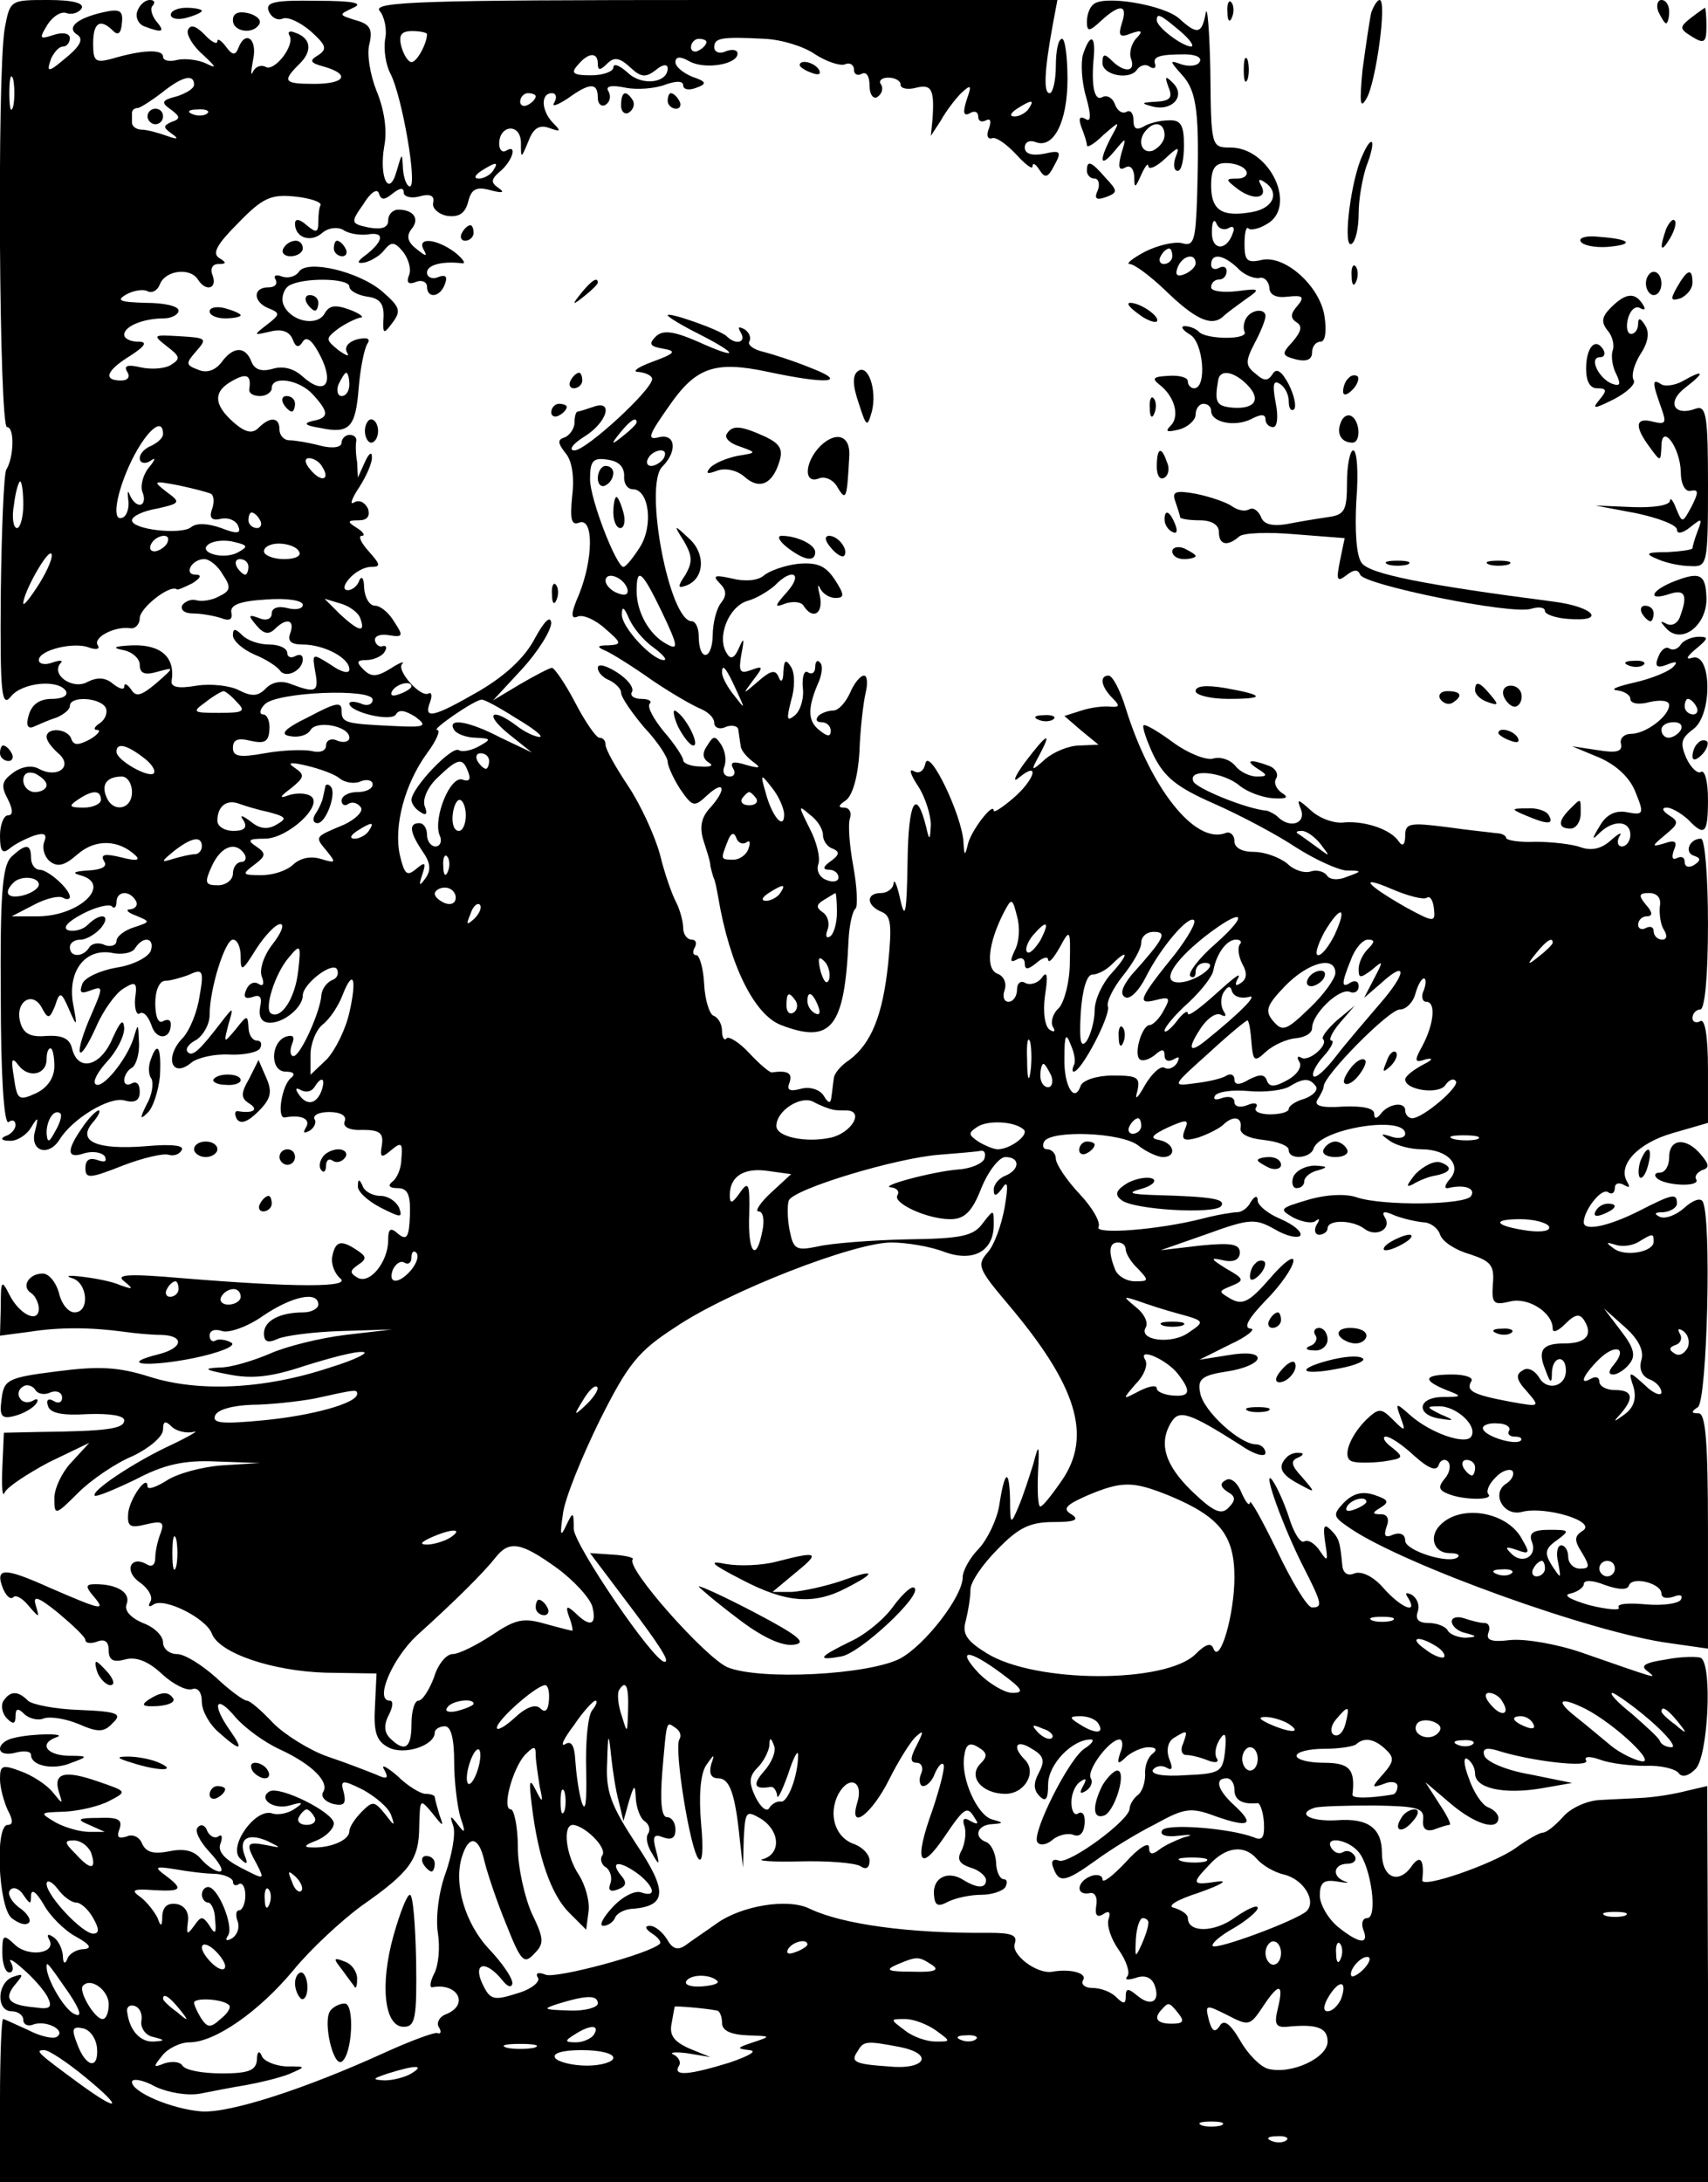 <?xml version="1.0" standalone="no"?>
<!DOCTYPE svg PUBLIC "-//W3C//DTD SVG 20010904//EN"
 "http://www.w3.org/TR/2001/REC-SVG-20010904/DTD/svg10.dtd">
<svg version="1.0" xmlns="http://www.w3.org/2000/svg"
 width="220pt" height="281pt" viewBox="0 0 220 281"
 preserveAspectRatio="xMidYMid meet">

<g transform="translate(0,281) scale(0.1,-0.1)"
fill="#000000" stroke="none">
<path d="M6 2773 c-10 -61 -7 -513 3 -513 10 0 9 -39 -1 -55 -3 -6 -6 -77 -7
-160 -1 -128 1 -147 13 -132 14 18 61 23 71 7 3 -6 -5 -10 -18 -10 -16 0 -26
-7 -30 -21 -4 -13 -1 -18 6 -15 7 3 20 9 30 12 9 4 17 10 17 15 0 13 38 11 46
-2 3 -6 0 -15 -7 -20 -8 -5 -9 -9 -4 -9 6 0 1 -6 -9 -12 -15 -8 -21 -8 -24 0
-4 14 -32 16 -32 3 0 -5 7 -14 15 -21 20 -17 -1 -33 -25 -20 -9 5 -22 3 -33
-5 -15 -11 -16 -17 -7 -34 7 -14 7 -21 0 -21 -5 0 -10 -12 -10 -26 0 -20 3
-24 12 -17 7 6 21 13 32 17 13 4 17 2 13 -8 -3 -8 0 -19 7 -25 10 -8 19 -6 36
9 23 20 53 19 75 -2 6 -6 0 -7 -19 -2 -21 5 -27 4 -22 -5 5 -7 -3 -11 -21 -12
-17 -1 -21 -3 -10 -6 42 -11 1 -52 -53 -53 l-35 0 29 15 c15 8 32 12 37 9 5
-3 9 -2 9 1 0 10 -28 35 -39 35 -6 0 -11 7 -11 15 0 19 -7 19 -26 1 -11 -12
-14 -49 -13 -180 0 -99 4 -164 10 -161 5 4 9 2 9 -4 0 -5 -6 -12 -13 -14 -7
-3 -5 -6 5 -6 9 -1 22 7 28 17 9 15 10 14 5 -5 -7 -26 18 -33 32 -10 17 27 64
55 83 50 14 -4 20 0 20 11 0 10 -4 14 -10 11 -5 -3 -10 -2 -10 4 0 5 4 13 10
16 5 3 10 18 9 33 -1 25 -1 25 -7 5 -9 -28 -41 -67 -49 -59 -4 3 3 16 15 29
12 13 22 32 22 43 -1 13 -5 9 -15 -13 -15 -36 -44 -44 -52 -14 -3 14 -13 18
-33 17 -21 -2 -30 3 -34 18 -7 26 16 41 28 18 8 -15 10 -14 17 3 6 19 8 18 18
-5 10 -23 11 -23 5 8 -7 42 16 71 50 65 13 -3 27 0 30 6 11 17 26 13 20 -4 -4
-8 -23 -18 -44 -21 -22 -4 -41 -13 -44 -21 -4 -11 -2 -13 9 -9 19 7 19 7 -1
-39 -20 -49 -12 -56 10 -7 9 21 25 43 35 49 16 10 18 8 15 -13 -1 -13 2 -22 6
-19 5 3 11 -4 15 -15 6 -20 25 -19 25 1 0 6 -4 7 -10 4 -6 -4 -10 6 -10 23 0
16 5 29 13 29 6 0 21 4 31 8 17 8 19 5 13 -28 -3 -21 -13 -44 -21 -53 -25 -25
-15 -54 11 -32 8 6 29 11 48 10 19 -1 37 3 40 8 3 6 1 10 -4 10 -6 0 -11 8
-11 18 -1 15 -2 15 -16 -3 -16 -19 -16 -19 -10 5 7 24 7 24 -8 5 -29 -38 -38
-46 -44 -40 -4 4 1 11 11 16 9 6 17 20 17 32 0 34 20 97 30 97 6 0 10 -10 10
-22 0 -20 2 -19 20 10 11 17 25 32 31 32 6 0 1 -12 -10 -26 -11 -14 -17 -32
-14 -41 4 -10 2 -14 -4 -10 -6 4 -13 0 -16 -8 -4 -9 -1 -12 8 -9 10 4 13 0 10
-13 -2 -13 2 -20 13 -20 18 0 42 20 42 35 0 15 38 44 44 34 3 -6 0 -12 -6 -14
-7 -3 -13 -11 -14 -19 -1 -21 -27 -79 -36 -79 -4 0 -5 7 -2 15 4 10 2 13 -8
10 -20 -8 -20 -45 0 -45 10 0 13 -3 7 -8 -12 -9 -19 -53 -8 -51 21 4 34 -2 27
-13 -4 -7 -3 -8 5 -4 6 4 9 11 6 15 -2 5 6 9 19 9 15 0 23 -5 20 -12 -3 -7 6
-12 23 -11 22 0 27 -4 25 -19 -3 -17 -1 -18 12 -7 13 11 15 9 13 -11 0 -13 -6
-26 -12 -30 -6 -5 -3 -8 7 -8 13 0 17 -8 16 -35 -1 -28 -4 -33 -15 -24 -10 9
-13 7 -13 -8 0 -28 -24 -58 -40 -48 -10 6 -9 9 1 16 12 8 11 11 -1 19 -21 14
-28 12 -32 -8 -2 -9 3 -22 10 -28 16 -12 -56 -12 -203 0 -69 6 -87 5 -75 -4
12 -10 12 -11 -5 -5 -11 5 -33 9 -50 11 -16 2 -22 1 -12 -2 20 -6 23 -44 3
-44 -8 0 -17 11 -20 25 -4 14 -13 25 -21 25 -18 0 -28 -17 -15 -25 5 -3 10
-13 10 -20 0 -20 -25 -8 -38 18 -10 20 -11 18 -11 -16 l-1 -37 38 5 c38 6 78
6 122 0 14 -2 35 -4 48 -4 30 -1 28 -17 -4 -25 -52 -13 -15 -17 45 -5 34 7 56
16 49 20 -7 4 -16 5 -20 3 -4 -3 -8 0 -8 6 0 7 7 9 16 6 8 -3 32 5 52 19 38
26 72 33 72 15 0 -5 -9 -10 -19 -10 -31 0 -51 -11 -51 -27 0 -11 5 -13 18 -7
9 4 46 9 82 10 l65 2 -60 -7 c-33 -4 -77 -15 -97 -24 -21 -9 -50 -18 -65 -18
-22 -1 -20 -3 12 -9 30 -6 55 -3 97 11 32 10 65 19 75 18 10 0 -9 -10 -42 -20
-84 -28 -169 -32 -232 -12 -41 13 -66 14 -120 7 -64 -8 -68 -11 -71 -36 -3
-22 0 -26 18 -21 11 3 23 10 27 16 3 5 1 7 -5 3 -6 -3 -13 -2 -16 3 -4 5 -2
12 3 15 5 4 12 2 16 -3 3 -6 12 -8 20 -4 8 3 15 0 15 -7 0 -6 -5 -8 -11 -4 -7
4 -10 1 -7 -7 3 -9 19 -12 51 -10 29 1 47 -2 47 -8 0 -11 -22 -14 -110 -15
l-45 -1 -2 -45 c-1 -25 0 -39 3 -32 3 7 29 24 57 39 l52 25 -22 -24 c-13 -13
-23 -35 -23 -47 0 -23 1 -23 31 7 16 16 48 38 70 47 21 10 39 25 39 34 0 11 3
12 11 4 6 -6 19 -9 28 -7 9 3 -4 -5 -27 -16 -48 -22 -105 -60 -100 -66 2 -2
26 8 53 21 36 19 62 25 104 23 l56 -2 -49 -3 c-27 -2 -59 -11 -72 -20 -13 -8
-24 -12 -24 -7 0 17 -24 -17 -25 -36 -1 -16 3 -18 23 -13 21 5 24 3 19 -11 -4
-10 -7 -24 -7 -32 0 -9 -4 -12 -10 -9 -21 13 -31 -7 -11 -22 12 -8 18 -19 15
-25 -4 -7 -2 -8 4 -4 14 9 68 -18 75 -38 10 -25 78 -48 147 -50 l65 -1 -2 -42
c-2 -34 2 -45 17 -53 20 -11 60 2 60 19 0 4 6 8 13 8 8 0 12 -16 12 -46 0 -25
4 -57 8 -71 7 -20 6 -22 -3 -10 -10 13 -11 13 -6 -2 3 -10 -2 -37 -10 -60 -9
-24 -13 -58 -10 -77 3 -19 1 -42 -5 -53 -5 -10 -6 -18 -2 -17 33 6 48 -23 17
-35 -8 -3 -12 -11 -9 -16 4 -6 3 -10 -2 -8 -4 1 -34 -10 -67 -25 -103 -47
-199 -78 -236 -76 -39 3 -90 25 -90 38 0 5 14 3 30 -6 17 -8 42 -12 58 -9 15
3 41 8 59 11 17 3 42 9 55 14 23 10 23 10 -4 10 -14 1 -29 7 -31 14 -3 7 -6 5
-6 -5 -1 -14 -10 -18 -45 -18 -25 0 -47 4 -51 10 -3 5 -13 6 -23 3 -15 -6 -15
-5 -3 10 7 9 23 17 35 17 33 0 90 40 134 93 22 27 62 64 88 83 63 44 74 60 74
103 1 35 1 35 17 16 14 -18 15 -18 9 -2 -3 10 -6 21 -6 23 0 2 -5 4 -12 4 -6
0 -23 10 -36 23 -14 12 -22 16 -17 8 6 -11 4 -13 -11 -6 -10 4 -38 15 -62 23
-23 8 -55 28 -70 43 -15 16 -30 29 -34 29 -4 0 -22 13 -40 30 -18 16 -40 30
-50 30 -10 0 -18 7 -18 15 0 9 -12 20 -26 25 -16 7 -24 16 -21 24 6 15 -12 26
-40 26 -13 0 -13 -3 -3 -15 17 -20 12 -19 -55 10 -60 27 -72 27 -61 -1 4 -9 9
-14 13 -11 3 4 12 -1 20 -11 14 -16 14 -16 9 1 -4 13 3 11 29 -10 19 -16 35
-31 35 -35 0 -4 7 -5 15 -2 10 4 15 0 15 -11 0 -13 6 -16 21 -12 14 4 30 -2
48 -19 14 -13 32 -22 39 -19 7 2 12 -4 12 -17 0 -11 10 -29 22 -39 28 -25 33
-24 14 3 -24 34 -18 47 7 17 12 -14 38 -33 58 -42 41 -19 64 -42 55 -55 -3 -6
3 -12 13 -15 14 -3 17 0 14 14 -5 17 -3 18 25 4 16 -9 33 -23 36 -33 5 -14 4
-14 -8 2 -14 17 -16 17 -30 3 -9 -9 -16 -20 -16 -25 0 -12 -25 -22 -48 -21
-12 0 -10 3 6 9 12 5 22 15 22 22 0 14 -70 49 -83 41 -15 -9 5 -24 26 -18 17
5 19 4 7 -4 -8 -6 -22 -9 -30 -6 -22 6 -56 -43 -41 -58 9 -9 11 -8 6 4 -8 22
5 29 30 18 18 -9 18 -9 -2 -5 -26 5 -27 2 -12 -25 10 -20 10 -20 -21 -4 -21
11 -30 21 -26 31 3 8 2 13 -3 9 -5 -3 -11 1 -14 7 -2 7 -8 10 -12 5 -5 -4 2
-18 15 -32 13 -14 19 -25 13 -25 -6 0 -16 7 -24 16 -9 11 -22 14 -41 10 -21
-4 -30 -1 -35 10 -3 8 -12 13 -20 9 -11 -3 -13 -1 -9 10 4 12 -2 15 -27 14
-27 0 -29 -2 -12 -9 l20 -9 -20 0 c-11 0 -30 5 -43 12 -22 13 -21 13 11 14 19
1 45 7 58 14 23 12 23 12 -15 25 -43 15 -58 11 -50 -14 5 -16 5 -16 -8 0 -8
10 -27 22 -41 27 -24 9 -27 8 -27 -10 0 -11 5 -29 10 -40 7 -13 7 -19 0 -19
-17 0 -12 -106 5 -120 9 -7 18 -10 22 -6 4 3 -2 13 -13 20 -10 8 -15 18 -11
22 4 5 12 2 17 -6 9 -13 10 -13 10 0 1 8 7 3 16 -12 8 -15 27 -34 42 -42 18
-10 21 -15 10 -16 -9 0 -19 -6 -21 -12 -3 -8 -6 -7 -6 4 -1 9 -6 20 -13 24 -6
4 -8 3 -5 -3 11 -18 -25 -24 -43 -8 -16 15 -17 14 -17 -10 0 -14 4 -25 9 -25
5 0 6 6 2 13 -4 6 3 3 15 -8 13 -11 27 -27 32 -36 7 -14 4 -17 -16 -14 -34 3
-41 11 -25 30 11 13 10 14 -4 9 -20 -8 -21 -44 -1 -44 8 0 15 -5 15 -11 0 -6
6 -9 13 -6 17 6 43 -8 30 -16 -5 -3 -22 1 -37 9 -16 7 -30 14 -32 14 -2 0 -4
-47 -4 -105 l0 -105 1100 0 1100 0 0 255 -1 255 -26 -6 c-15 -4 -39 -8 -55 -9
-15 -1 -42 -2 -58 -3 -17 -1 -38 -11 -47 -22 -10 -11 -21 -20 -26 -20 -4 0
-20 -9 -35 -20 -28 -20 -122 -53 -120 -41 3 27 -3 34 -15 16 -17 -22 -37 -12
-37 19 0 32 -18 45 -58 42 -33 -2 -53 8 -29 16 6 2 41 3 77 3 56 -1 65 -3 63
-19 -1 -11 4 -15 14 -12 8 3 17 6 20 6 3 0 -3 12 -13 27 l-18 28 33 -28 c32
-27 61 -35 61 -18 0 5 -6 11 -14 14 -7 3 -18 19 -24 37 -7 18 -7 28 -2 25 6
-4 10 -12 10 -19 0 -19 37 -27 85 -19 l40 7 -54 11 c-30 5 -56 16 -59 24 -3 9
2 11 16 7 43 -14 121 -23 115 -13 -3 5 4 6 18 1 13 -5 40 -8 59 -8 19 1 38 -4
42 -9 4 -6 12 -5 22 5 16 16 22 133 7 143 -4 2 -25 2 -45 -2 -27 -4 -34 -8
-24 -15 14 -11 13 -10 -85 24 -32 11 -73 18 -92 16 -24 -3 -31 0 -28 9 3 7 1
13 -5 13 -6 0 -17 3 -26 6 -9 3 -16 1 -16 -4 0 -6 8 -13 18 -15 15 -4 15 -5 0
-6 -9 0 -20 4 -23 9 -3 6 -15 10 -25 10 -13 0 -17 5 -14 14 3 8 0 17 -7 22 -8
4 -10 3 -5 -4 13 -22 -10 -12 -32 13 -13 15 -28 22 -37 19 -9 -4 -15 0 -16 10
-3 31 -4 35 -15 46 -9 9 -10 4 -7 -17 4 -24 3 -25 -7 -10 -6 9 -15 15 -20 12
-5 -3 -14 12 -20 32 -7 21 -17 42 -22 48 -12 13 15 -62 41 -113 24 -47 25 -52
11 -52 -6 0 -26 33 -45 73 -19 39 -35 68 -35 62 -1 -5 -5 0 -11 13 -5 13 -14
20 -20 16 -8 -4 -7 -9 2 -15 11 -6 11 -11 1 -21 -9 -9 -19 -5 -47 22 -35 34
-43 62 -26 89 10 16 23 12 89 -30 17 -12 32 -16 32 -10 0 6 -6 11 -12 11 -21
0 -68 43 -72 66 -4 18 2 23 35 28 21 3 39 11 39 17 0 6 -14 8 -37 4 l-38 -6
40 20 c22 10 33 20 26 20 -10 1 -3 13 19 36 19 19 35 42 36 51 1 8 -12 -1 -30
-22 -26 -30 -35 -35 -50 -27 -17 10 -17 10 0 17 17 7 17 9 -6 22 -21 13 -22
15 -4 11 13 -3 21 1 21 10 0 11 -11 13 -51 9 l-51 -6 60 21 c55 20 62 20 87 6
15 -9 30 -12 33 -8 2 5 -9 14 -25 21 -17 7 -30 18 -30 24 0 7 -4 6 -9 -2 -4
-8 -12 -13 -17 -13 -5 0 -25 -3 -44 -8 -58 -15 -141 -21 -135 -11 3 6 -8 25
-24 42 -17 18 -31 39 -31 46 0 6 -5 12 -11 12 -5 0 -7 4 -4 10 9 15 99 12 121
-5 10 -8 25 -15 32 -15 18 0 15 18 -5 22 -12 2 -10 6 11 16 25 11 28 11 22 -3
-5 -13 -1 -15 17 -10 12 4 26 11 32 16 13 13 25 11 23 -3 -2 -8 10 -14 30 -16
17 -2 32 -7 32 -13 0 -13 28 -11 32 2 9 26 118 43 118 19 0 -5 -8 -7 -17 -4
-15 5 -16 4 -3 -5 8 -6 27 -11 41 -11 34 0 53 -21 36 -39 -6 -7 -7 -12 -2 -11
21 5 36 0 30 -10 -7 -12 -114 -13 -147 -2 -14 5 -39 4 -63 -3 -37 -11 -38 -12
-19 -23 12 -6 25 -8 29 -4 5 4 5 1 1 -5 -4 -7 -2 -13 3 -13 6 0 11 4 11 8 0
12 32 11 47 0 15 -12 36 -1 27 14 -5 8 -1 9 12 3 10 -4 27 -8 37 -9 9 0 19 -7
22 -16 3 -9 20 -20 38 -25 27 -9 32 -14 30 -38 -2 -26 1 -28 22 -23 23 6 55
-14 55 -35 0 -6 7 -3 16 6 13 13 19 14 25 4 11 -18 2 -29 -26 -29 -29 0 -35
-9 -24 -35 6 -17 8 -17 8 -2 1 21 18 23 18 2 0 -21 -25 -27 -35 -8 -6 9 -15
13 -21 8 -9 -5 -8 -12 6 -27 17 -20 17 -20 -22 -13 -48 9 -57 14 -50 26 4 5
-8 9 -24 9 -37 0 -40 -7 -8 -20 21 -8 21 -9 -6 -9 -32 -1 -33 -24 -1 -28 18
-3 18 -2 -1 6 -18 9 -18 10 -2 10 22 1 51 -25 42 -39 -7 -11 -52 4 -79 28 -18
16 -19 16 -12 -3 7 -19 6 -19 -10 -3 -15 15 -18 15 -34 0 -22 -22 -32 -50 -18
-54 6 -2 24 -2 40 0 26 4 27 5 11 18 -10 7 -13 14 -8 14 6 0 22 -11 37 -25 18
-16 28 -20 31 -12 2 7 8 9 12 5 4 -4 3 -14 -4 -22 -9 -11 -8 -15 5 -20 20 -8
59 -8 51 0 -3 4 1 13 9 21 8 9 18 12 22 9 3 -4 0 -11 -7 -16 -21 -12 -5 -43
19 -37 30 8 97 -12 79 -24 -11 -7 -12 -12 -1 -29 10 -17 10 -20 -3 -20 -8 0
-15 7 -15 15 0 8 -4 15 -9 15 -5 0 -7 -10 -4 -22 4 -22 4 -22 -8 -4 -10 16 -9
22 7 33 16 12 16 13 -10 13 -21 0 -27 -4 -23 -15 8 -19 -12 -30 -26 -16 -9 9
-8 10 7 5 16 -6 17 -4 7 13 -18 36 -79 47 -106 19 -15 -15 -8 -36 12 -36 9 0
14 -2 11 -5 -10 -10 -68 8 -68 21 0 8 -6 11 -15 8 -11 -5 -13 -2 -9 10 4 10 1
16 -7 16 -12 0 -12 2 0 9 11 7 9 10 -9 16 -15 5 -27 2 -39 -10 -15 -16 -14
-18 8 -33 69 -47 313 -135 412 -148 l49 -7 0 152 c0 114 -3 151 -12 151 -10 0
-10 2 -1 8 12 8 18 247 6 265 -3 5 -13 1 -23 -8 -11 -10 -25 -15 -32 -12 -8 4
-7 6 5 6 9 1 17 6 17 11 0 14 -5 13 -50 -10 -38 -19 -70 -26 -70 -14 0 15 22
44 31 39 5 -4 9 -1 9 5 0 6 5 8 12 4 7 -4 8 -3 4 4 -13 21 13 50 59 63 l45 13
0 69 c0 43 -4 66 -10 62 -5 -3 -10 -1 -10 4 0 6 5 11 10 11 6 0 10 43 10 110
0 62 -4 110 -9 110 -15 0 -22 -18 -9 -22 9 -3 9 -6 0 -12 -7 -4 -12 -2 -12 4
0 6 -4 8 -10 5 -6 -3 -7 1 -4 10 5 11 2 14 -12 9 -17 -5 -17 -4 1 11 17 14 18
17 5 25 -9 6 -10 10 -3 10 6 0 18 -7 27 -15 22 -23 26 -19 26 26 0 22 -4 38
-9 35 -4 -3 -13 5 -19 18 -8 19 -7 25 9 37 25 18 24 99 -1 92 -9 -3 -8 1 4 11
17 14 17 16 4 16 -9 0 -20 -5 -23 -10 -4 -6 -10 -8 -15 -5 -4 3 -11 -2 -14
-11 -5 -12 -2 -15 11 -10 12 5 15 4 8 -3 -6 -6 -28 -15 -50 -20 -22 -5 -32 -9
-22 -10 9 -1 17 -6 17 -11 0 -6 11 -8 25 -4 14 3 25 2 25 -4 0 -14 -30 -37
-49 -37 -9 0 -15 -6 -13 -13 2 -10 -6 -12 -30 -8 l-33 5 36 -15 c22 -10 39
-26 46 -45 11 -27 10 -29 -11 -25 -15 3 -27 -3 -35 -17 -11 -18 -11 -20 0 -9
18 17 39 15 39 -3 0 -8 -5 -15 -11 -15 -5 0 -7 6 -3 13 4 6 -1 4 -11 -5 -12
-11 -25 -14 -39 -9 -11 4 -38 7 -58 7 -21 -1 -38 2 -38 5 0 3 -6 6 -12 6 -7 1
-37 4 -65 8 -47 6 -53 5 -53 -11 0 -11 -3 -15 -8 -8 -10 16 -44 27 -70 25 -13
-2 -32 5 -43 15 -18 16 -19 16 -13 1 6 -18 -15 -24 -30 -9 -4 4 -11 7 -14 8
-26 2 -92 29 -95 38 -7 17 39 12 60 -6 10 -8 29 -15 43 -16 17 -1 21 1 11 7
-7 5 -11 13 -7 19 3 5 -1 13 -10 16 -24 9 -31 7 -14 -4 13 -8 13 -10 -1 -10
-9 0 -22 6 -28 14 -7 8 -19 12 -29 9 -9 -2 -32 7 -51 21 -19 14 -36 24 -38 22
-2 -2 4 -20 13 -39 14 -28 30 -41 78 -62 34 -15 81 -40 105 -56 25 -16 54 -29
65 -30 21 0 21 -1 1 -8 -11 -5 -23 -4 -26 2 -4 5 -13 7 -20 5 -8 -3 -22 1 -31
10 -10 8 -29 15 -43 15 -15 0 -25 5 -25 14 0 8 -6 13 -12 10 -39 -14 -96 58
-128 161 -7 23 -17 42 -22 42 -12 0 -10 -14 5 -29 10 -10 9 -12 -3 -11 -8 1
-25 -1 -37 -5 l-22 -7 22 -19 22 -18 -24 -1 c-14 0 -33 -8 -44 -17 -19 -17
-20 -17 -8 5 17 32 9 27 -19 -10 -14 -19 -16 -27 -7 -19 27 22 20 -3 -8 -27
-14 -12 -25 -19 -25 -16 0 12 -28 -24 -33 -42 -4 -17 -5 -17 -6 2 -2 34 -44
122 -49 101 -2 -10 -8 -14 -15 -10 -7 4 -4 -5 6 -20 9 -14 16 -37 16 -49 -1
-21 -2 -21 -6 -3 -13 52 -23 33 -24 -45 -1 -64 -3 -76 -9 -50 -4 19 -8 29 -9
23 0 -7 -8 -13 -16 -13 -20 0 -19 -16 0 -24 13 -5 14 -17 9 -67 -7 -67 -22
-103 -50 -124 -11 -7 -20 -18 -20 -24 -1 -6 -2 -17 -3 -23 -1 -10 -4 -9 -10 1
-5 8 -18 12 -29 9 -15 -4 -19 -2 -15 8 4 12 -2 16 -23 13 -3 0 -16 11 -29 25
-12 13 -26 22 -29 19 -3 -4 -6 1 -6 10 0 8 -5 17 -11 19 -5 2 -11 20 -12 41
-1 20 -6 37 -10 37 -5 0 -5 5 -2 10 3 6 1 10 -4 10 -6 0 -11 7 -11 15 0 8 -4
23 -9 33 -5 9 -15 37 -21 62 -7 25 -25 64 -41 88 -16 24 -29 47 -29 53 0 5 -3
9 -8 9 -4 0 -18 20 -31 45 -13 25 -27 45 -30 45 -3 0 -22 -10 -41 -21 l-35
-21 38 41 c20 22 37 49 37 59 -1 10 -9 2 -21 -20 -13 -25 -38 -48 -72 -68 -59
-34 -72 -37 -63 -14 3 8 2 13 -2 11 -10 -6 -42 30 -34 38 4 4 -3 2 -15 -6 -18
-11 -25 -11 -35 -1 -9 9 -9 12 4 12 9 0 20 5 23 10 4 6 3 9 -2 8 -4 -2 -9 2
-10 7 -1 6 7 9 18 7 18 -3 19 -1 7 17 -7 12 -18 21 -25 21 -7 0 -13 10 -14 23
0 12 -3 16 -6 10 -2 -7 -9 -13 -15 -13 -6 0 -6 6 2 15 7 8 19 15 28 15 13 0
12 3 -3 20 -10 11 -14 20 -9 20 5 0 2 5 -6 10 -13 8 -13 10 2 10 11 0 15 5 12
15 -4 8 -11 12 -18 8 -6 -4 -3 5 7 20 9 14 17 32 16 39 0 7 -4 4 -9 -7 l-9
-20 -1 20 c-2 11 -2 23 -1 28 0 4 -3 7 -9 7 -5 0 -10 -5 -10 -10 0 -6 -11 -8
-27 -4 -15 4 -33 7 -40 7 -7 0 -13 6 -13 14 0 16 -12 17 -27 2 -8 -8 -17 -6
-32 7 -26 23 -27 40 -1 54 18 10 24 7 21 -12 0 -5 6 -8 14 -8 8 0 15 5 15 10
0 17 36 11 53 -8 21 -23 21 -30 0 -34 -13 -3 -10 -6 9 -9 38 -8 46 0 50 51 2
25 7 50 11 57 5 7 0 9 -13 6 -11 -3 -17 -10 -13 -17 4 -6 -1 -4 -11 3 -17 14
-17 15 0 28 10 7 23 13 28 14 6 0 0 5 -13 10 -19 7 -27 6 -33 -5 -10 -17 -44
-10 -53 12 -3 8 0 19 7 24 18 11 78 10 78 -1 0 -5 10 -11 23 -13 16 -2 22 -9
21 -27 -1 -22 0 -22 12 -6 11 15 9 20 -14 40 -31 26 -97 41 -107 25 -4 -6 -14
-9 -22 -6 -8 3 -11 1 -8 -4 3 -6 -1 -10 -9 -10 -21 0 -20 -19 0 -27 15 -6 15
-8 -2 -21 -18 -14 -18 -14 4 -9 15 4 25 0 29 -10 4 -11 8 -11 13 -3 5 8 13 1
23 -19 18 -36 5 -51 -23 -26 -12 11 -26 14 -39 10 -14 -4 -23 -1 -27 9 -8 21
-24 20 -39 -1 -8 -10 -19 -14 -30 -9 -16 6 -16 8 -2 24 14 16 13 17 -21 19
-35 2 -36 2 -17 -13 17 -13 18 -16 5 -24 -8 -5 -26 -6 -39 -3 -17 4 -22 2 -17
-6 4 -6 1 -11 -8 -11 -24 0 -19 13 12 32 20 13 22 18 10 18 -10 0 -18 4 -18 9
0 11 25 21 51 21 10 0 19 5 19 10 0 6 -19 10 -42 10 -34 1 -39 3 -25 11 9 5
22 7 27 4 6 -3 13 1 16 9 7 18 39 22 49 6 10 -16 25 -12 19 5 -4 9 0 15 7 15
11 0 11 2 1 8 -9 6 -2 18 25 45 31 32 42 37 72 34 20 -2 35 -7 34 -11 -2 -3
-3 -13 -3 -22 0 -14 -3 -14 -15 -4 -9 8 -15 9 -15 2 0 -18 20 -25 35 -12 8 7
20 8 27 4 7 -5 21 -7 31 -6 22 4 22 -7 0 -25 -14 -10 -14 -13 -3 -11 8 2 20 9
25 16 9 11 13 11 24 -2 7 -9 11 -22 8 -30 -4 -10 -1 -13 9 -9 7 3 14 0 14 -6
0 -16 17 -14 23 3 4 10 1 13 -9 9 -7 -3 -14 0 -14 6 0 10 20 15 45 12 6 -1 1
6 -9 14 -24 18 -50 20 -40 3 5 -9 2 -8 -9 1 -12 9 -14 17 -7 26 11 13 3 25
-17 25 -7 0 -13 -6 -13 -14 0 -9 -8 -12 -25 -9 -23 5 -24 6 -7 30 9 15 18 21
20 14 3 -9 7 -9 18 0 9 7 14 8 14 1 0 -5 9 -8 20 -5 14 4 20 1 18 -8 -2 -7 7
-15 18 -17 15 -2 23 3 27 18 4 17 11 20 29 15 15 -4 19 -3 10 3 -10 7 -10 11
3 22 15 13 22 35 7 26 -5 -3 -9 1 -9 9 0 24 27 27 28 2 0 -22 0 -22 10 2 6 16
14 21 27 16 14 -5 15 -4 5 6 -16 16 -17 39 -2 39 5 0 7 -5 3 -12 -4 -6 3 -4
17 5 29 21 39 21 39 1 0 -8 5 -12 10 -9 6 4 7 11 4 17 -5 7 3 9 22 5 15 -3 38
-1 51 4 14 5 23 5 23 -1 0 -5 7 -7 17 -3 14 5 13 8 -5 14 -12 5 -22 13 -22 19
0 7 6 8 18 1 20 -11 62 -4 62 10 0 5 -7 6 -15 3 -8 -4 -15 -1 -15 5 0 12 8 14
65 11 22 -1 51 -10 65 -20 14 -9 31 -15 38 -13 6 3 12 0 12 -7 0 -6 5 -8 10
-5 6 3 10 -3 10 -15 0 -12 5 -18 10 -15 6 4 8 11 5 16 -4 5 1 9 9 9 9 0 16 -4
16 -9 0 -5 9 -7 20 -4 20 5 24 -2 21 -42 l-2 -20 13 20 c6 11 18 27 26 35 13
12 14 11 7 -9 -5 -16 -4 -21 4 -17 6 4 11 2 11 -4 0 -6 4 -8 10 -5 6 3 7 -1 4
-10 -4 -9 -2 -15 4 -13 5 2 19 -8 31 -21 12 -13 21 -20 21 -15 0 5 4 3 9 -5 7
-11 11 -10 19 6 10 18 8 20 -13 15 -16 -3 -25 0 -25 8 0 7 6 10 14 7 23 -9 41
26 41 81 0 28 -3 52 -7 52 -5 0 -8 -16 -8 -35 0 -19 -4 -35 -8 -35 -8 0 -7 28
4 88 l6 32 -442 0 c-373 0 -441 -2 -431 -14 6 -7 10 -24 7 -37 -2 -13 1 -33 7
-44 15 -29 35 -145 25 -145 -4 0 -8 10 -9 23 -1 21 -1 21 -8 -3 -10 -36 -23
-8 -16 32 4 20 0 47 -10 71 -8 20 -13 48 -9 61 4 18 1 25 -18 30 -22 7 -22 7
-3 16 14 6 0 9 -47 9 -55 1 -66 -2 -62 -13 3 -8 11 -13 18 -10 7 3 23 -5 36
-16 20 -18 22 -23 10 -31 -12 -7 -11 -10 8 -15 34 -10 26 -22 -13 -22 -39 0
-42 3 -20 25 18 17 16 34 -5 41 -7 3 -10 1 -7 -4 7 -13 -20 -47 -31 -40 -6 3
-13 0 -16 -6 -3 -7 -3 -1 0 15 6 27 -10 39 -19 15 -4 -10 -8 -9 -16 2 -6 8
-11 11 -11 7 0 -5 -8 -1 -17 9 -11 11 -18 13 -21 5 -2 -6 7 -21 20 -32 16 -15
18 -18 4 -11 -10 5 -27 7 -37 5 -11 -3 -19 -1 -19 4 0 10 -27 9 -67 -3 -20 -5
-23 -3 -23 20 0 27 9 33 26 16 6 -6 10 -3 11 10 2 17 -3 19 -25 14 -34 -8 -47
-20 -32 -29 7 -5 4 -13 -11 -26 -27 -23 -30 -24 -23 -4 4 8 10 15 15 15 5 0 9
5 9 11 0 6 -9 8 -21 4 -18 -6 -19 -5 -8 13 7 11 18 18 25 15 6 -2 15 0 19 6 4
7 -11 11 -43 11 -49 0 -49 0 -56 -37z m544 -7 c0 -12 -13 -36 -20 -36 -4 0
-10 9 -13 20 -4 15 0 20 14 20 10 0 19 -2 19 -4z m360 -10 c0 -3 -4 -8 -10
-11 -5 -3 -10 -1 -10 4 0 6 5 11 10 11 6 0 10 -2 10 -4z m-140 -28 c0 -9 3 -9
12 0 9 9 16 8 30 -5 14 -13 20 -13 33 -3 8 7 15 8 15 2 0 -19 -33 -23 -51 -6
-11 10 -19 13 -19 7 0 -5 -13 -10 -29 -10 -23 0 -26 3 -17 13 14 17 26 17 26
2z m-753 -55 c-3 -10 -5 -2 -5 17 0 19 2 27 5 18 2 -10 2 -26 0 -35z m233 28
c0 -5 -10 -11 -22 -15 -20 -5 -21 -8 -8 -17 12 -9 13 -12 1 -16 -11 -5 -11 -7
0 -15 10 -7 8 -8 -6 -3 -11 4 -26 8 -32 8 -7 0 -13 4 -13 9 0 4 0 10 0 13 0 3
3 6 8 6 4 1 18 10 31 20 26 21 41 24 41 10z m440 -15 c0 -3 -4 -8 -10 -11 -5
-3 -10 -1 -10 4 0 6 5 11 10 11 6 0 10 -2 10 -4z m635 -16 c-3 -5 -12 -10 -18
-10 -7 0 -6 4 3 10 19 12 23 12 15 0z m-1058 -6 c-3 -3 -12 -4 -19 -1 -8 3 -5
6 6 6 11 1 17 -2 13 -5z m368 -74 c-3 -5 -12 -10 -18 -10 -7 0 -6 4 3 10 19
12 23 12 15 0z m-185 -275 c0 -8 -4 -15 -10 -15 -5 0 -7 7 -4 15 4 8 8 15 10
15 2 0 4 -7 4 -15z m-240 -64 c0 -5 -7 -11 -15 -15 -8 -3 -15 -10 -15 -16 0
-6 6 -8 13 -4 8 6 8 3 -2 -9 -7 -9 -11 -24 -7 -32 3 -8 1 -15 -4 -15 -5 0 -10
6 -13 13 -2 6 -3 4 -2 -5 2 -10 -1 -21 -6 -24 -16 -9 -10 31 11 74 19 38 40
56 40 33z m205 -42 c11 -17 -1 -21 -15 -4 -8 9 -8 15 -2 15 6 0 14 -5 17 -11z
m-385 -49 c0 -16 -4 -30 -8 -30 -5 0 -7 14 -4 30 2 17 6 30 8 30 2 0 4 -13 4
-30z m242 14 c4 -3 4 -12 1 -20 -4 -11 0 -15 12 -12 10 2 20 -3 22 -10 4 -9
-2 -10 -22 -2 -17 6 -32 7 -39 1 -13 -10 -76 -3 -76 9 0 5 14 12 32 15 31 7
31 8 12 22 -18 14 -16 14 16 8 19 -4 38 -9 42 -11z m63 -34 c3 -5 1 -10 -4
-10 -6 0 -11 5 -11 10 0 6 2 10 4 10 3 0 8 -4 11 -10z m-120 -30 c-3 -5 -11
-10 -16 -10 -6 0 -7 5 -4 10 3 6 11 10 16 10 6 0 7 -4 4 -10z m92 -11 c-19
-11 -55 0 -37 11 7 4 21 5 32 2 17 -4 18 -6 5 -13z m78 1 c4 -6 -5 -10 -19
-10 -14 0 -26 5 -26 10 0 6 9 10 19 10 11 0 23 -4 26 -10z m-334 -41 c-12 -19
-21 -30 -21 -26 0 14 31 69 36 64 3 -3 -4 -20 -15 -38z m236 11 c11 -16 10
-21 -5 -28 -9 -5 -22 -7 -29 -5 -6 2 -14 -1 -18 -6 -3 -6 2 -11 14 -11 10 0
27 -3 36 -6 10 -4 15 -2 13 7 -2 10 11 15 45 17 26 2 47 -1 47 -7 0 -5 -9 -7
-20 -4 -12 3 -20 0 -20 -7 0 -7 -7 -10 -16 -6 -14 5 -15 4 -4 -9 9 -11 16 -13
24 -5 15 15 26 12 20 -5 -4 -10 0 -15 16 -15 27 0 60 -17 60 -32 0 -6 -10 -4
-24 6 -24 15 -24 15 -20 -9 5 -26 1 -28 -31 -16 -12 5 -25 3 -33 -6 -10 -10
-18 -10 -34 -2 -11 6 -36 9 -55 6 -23 -4 -33 -2 -32 6 5 30 -13 47 -50 46 -23
-1 -28 -3 -13 -6 12 -2 22 -11 22 -19 0 -11 6 -14 23 -9 22 6 22 6 -2 -15 -19
-16 -26 -18 -32 -8 -5 7 -9 9 -9 4 0 -5 -6 -3 -14 3 -10 9 -21 9 -33 3 -19
-11 -48 9 -35 24 4 4 -1 4 -10 1 -10 -4 -18 -2 -18 3 0 13 46 24 65 16 9 -3
14 -2 11 3 -7 10 22 25 42 22 6 -1 12 5 12 13 0 13 39 44 48 37 1 -1 10 3 20
8 11 7 12 11 4 11 -16 0 -5 20 11 20 7 0 18 -9 24 -20z m33 10 c0 -5 -2 -10
-4 -10 -3 0 -8 5 -11 10 -3 6 -1 10 4 10 6 0 11 -4 11 -10z m144 -66 c7 -19
-1 -18 -26 5 l-20 20 20 -6 c11 -3 23 -11 26 -19z m66 -88 c0 -2 -7 -7 -16
-10 -8 -3 -12 -2 -9 4 6 10 25 14 25 6z m-225 -20 c12 -12 9 -14 -23 -14 -34
0 -35 1 -17 14 10 8 21 14 23 14 2 0 10 -6 17 -14z m175 3 c0 -6 -7 -9 -15 -5
-8 3 -15 3 -15 0 0 -11 54 -24 60 -14 4 7 12 5 25 -3 16 -12 13 -14 -26 -12
-65 3 -69 4 -69 20 0 12 -8 10 -42 -8 -33 -16 -38 -23 -24 -25 10 -2 22 1 26
8 8 13 50 5 50 -10 0 -5 -7 -7 -15 -4 -8 4 -15 1 -15 -6 0 -7 -8 -10 -19 -7
-11 2 -38 1 -60 -3 -33 -6 -41 -4 -41 7 0 11 7 13 23 9 18 -4 23 -1 24 14 1
11 -3 20 -8 20 -5 0 -5 6 2 13 15 16 139 21 139 6z m185 -24 c22 -13 36 -24
30 -24 -5 0 -19 6 -29 14 -33 25 -43 16 -11 -10 l30 -24 -40 19 c-42 22 -70
26 -60 10 3 -5 16 -10 28 -10 20 -1 20 -2 4 -11 -9 -5 -21 -8 -26 -5 -9 6 -61
-49 -61 -64 0 -5 5 -12 12 -16 7 -5 9 -2 5 8 -3 9 4 25 17 37 26 25 32 26 39
7 4 -10 1 -13 -7 -10 -16 6 -38 -49 -30 -71 4 -8 1 -15 -5 -15 -6 0 -11 7 -11
15 0 8 -4 15 -10 15 -14 0 -12 -12 4 -36 10 -14 12 -24 4 -35 -8 -11 -9 -10
-4 5 5 15 4 17 -8 7 -12 -10 -15 -7 -21 18 -8 37 6 91 35 131 12 16 18 30 13
30 -8 0 47 38 57 39 3 1 23 -10 45 -24z m1520 15 c3 -5 1 -10 -4 -10 -6 0 -11
5 -11 10 0 6 2 10 4 10 3 0 8 -4 11 -10z m-20 -30 c-3 -5 -10 -10 -16 -10 -5
0 -9 5 -9 10 0 6 7 10 16 10 8 0 12 -4 9 -10z m-1981 -35 c11 -8 17 -17 14
-21 -7 -6 -48 17 -48 28 0 12 13 9 34 -7z m446 -5 c0 -5 -2 -10 -4 -10 -3 0
-8 5 -11 10 -3 6 -1 10 4 10 6 0 11 -4 11 -10z m-193 -22 c7 -6 20 -8 28 -4 8
3 15 1 15 -4 0 -6 -9 -10 -20 -10 -11 0 -20 -5 -20 -11 0 -5 4 -8 9 -4 5 3 12
1 16 -5 3 -5 -7 -15 -22 -22 -38 -16 -38 -15 -22 -34 12 -15 12 -16 -8 -10
-13 4 -26 1 -35 -7 -8 -8 -26 -14 -41 -14 -25 0 -26 1 -10 13 16 12 16 15 3
24 -12 8 -10 10 11 10 30 0 77 44 59 55 -6 4 -19 4 -28 1 -13 -5 -12 -2 3 9
17 14 18 17 5 26 -11 7 -6 8 15 3 17 -4 36 -11 42 -16z m-377 -9 c0 -5 -7 -9
-15 -9 -8 0 -15 7 -15 15 0 9 6 12 15 9 8 -4 15 -10 15 -15z m110 -9 c0 -23
-25 -27 -33 -6 -7 16 1 26 20 26 7 0 13 -9 13 -20z m-40 -10 c0 -5 -10 -10
-22 -10 -19 0 -20 2 -8 10 19 13 30 13 30 0z m217 -16 c22 -6 23 -8 9 -16 -12
-7 -22 -5 -33 4 -12 9 -15 9 -9 1 5 -9 0 -13 -13 -13 -12 0 -21 6 -21 13 0 19
12 28 28 22 8 -3 25 -8 39 -11z m253 -4 c0 -11 -4 -20 -9 -20 -6 0 -9 9 -8 20
1 11 5 20 9 20 4 0 8 -9 8 -20z m-125 -20 c-3 -5 -12 -10 -18 -10 -7 0 -6 4 3
10 19 12 23 12 15 0z m1226 -17 c13 -17 13 -17 -6 -3 -11 8 -22 16 -24 17 -2
2 0 3 6 3 6 0 17 -8 24 -17z m-1441 -3 c0 -5 -4 -10 -9 -10 -5 0 -18 -3 -28
-6 -16 -5 -16 -4 1 10 23 18 36 20 36 6z m55 -10 c3 -5 1 -10 -4 -10 -6 0 -11
-7 -11 -15 0 -8 -9 -15 -19 -15 -17 0 -18 3 -8 25 12 26 31 32 42 15z m262
-22 c-3 -8 -6 -5 -6 6 -1 11 2 17 5 13 3 -3 4 -12 1 -19z m-527 -17 c0 -5 -9
-11 -20 -14 -20 -5 -26 3 -13 16 9 10 33 8 33 -2z m1788 -17 c4 3 8 -4 9 -14
2 -18 0 -18 -35 1 -53 30 -63 43 -19 24 21 -9 41 -14 45 -11z m-1251 0 c0 -7
-6 -10 -14 -7 -7 3 -13 8 -13 12 0 4 6 8 13 8 8 0 14 -6 14 -13z m-412 -4 c3
-5 0 -10 -7 -11 -7 0 -4 -4 7 -8 19 -8 19 -8 -2 -15 -13 -4 -23 -12 -23 -18 0
-5 -7 -8 -15 -5 -8 4 -17 2 -20 -3 -8 -13 -25 -13 -25 0 0 6 6 10 14 10 7 0
19 7 26 15 14 17 0 21 -17 4 -6 -6 -17 -9 -25 -7 -8 3 -1 11 18 21 17 9 34 13
38 10 3 -4 6 -1 6 5 0 15 17 16 25 2z m1963 -7 c-1 -10 1 -24 5 -30 5 -8 4
-13 -2 -13 -6 0 -11 5 -11 11 0 5 -4 7 -10 4 -5 -3 -10 -1 -10 4 0 6 5 11 11
11 8 0 8 5 -1 15 -10 12 -9 15 4 15 11 0 16 -7 14 -17z m-1527 -16 c-10 -9
-11 -8 -5 6 3 10 9 15 12 12 3 -3 0 -11 -7 -18z m696 -41 c-6 -13 -6 -16 2
-12 6 4 11 2 11 -5 0 -8 4 -8 15 1 8 7 15 9 15 4 1 -5 7 2 15 16 13 24 14 24
13 -19 0 -25 -7 -51 -14 -59 -8 -7 -11 -18 -8 -24 4 -6 2 -8 -4 -4 -6 4 -9 22
-6 44 4 25 3 33 -4 23 -5 -7 -15 -10 -21 -7 -6 4 -11 0 -11 -8 0 -9 -5 -16
-11 -16 -6 0 -8 7 -5 15 3 9 -1 18 -9 21 -16 6 -12 40 8 79 10 19 11 19 17 -5
4 -14 3 -33 -3 -44z m412 20 c-7 -14 -16 -26 -21 -26 -5 0 -1 13 8 30 21 35
30 33 13 -4z m-205 -24 c-47 -58 -50 -66 -26 -60 19 5 20 3 11 -13 -5 -10 -14
-19 -18 -19 -10 0 -21 -37 -13 -44 3 -3 11 -1 19 5 10 9 13 8 13 0 0 -7 5 -9
12 -5 7 4 8 3 4 -5 -4 -6 -11 -9 -16 -6 -5 3 -16 -7 -25 -22 -10 -18 -14 -21
-10 -8 4 18 0 20 -32 20 -20 0 -38 -6 -41 -13 -8 -24 -22 0 -21 36 0 29 2 33
8 17 5 -11 7 -23 4 -27 -2 -5 -2 -8 0 -8 10 0 48 73 44 84 -2 6 7 24 19 39 13
16 24 35 24 43 0 8 7 14 16 14 18 0 14 -8 -29 -56 -11 -14 -15 -24 -8 -28 6
-4 18 8 27 26 19 38 55 80 62 73 3 -3 -8 -22 -24 -43z m52 13 c-22 -19 -36
-38 -33 -42 4 -3 7 -1 7 5 0 7 5 12 12 12 20 0 -9 -23 -31 -25 -27 -2 -12 25
31 59 49 38 59 31 14 -9z m-226 4 c-7 -11 -14 -18 -17 -15 -3 3 0 12 7 21 18
21 23 19 10 -6z m257 -5 c-3 -4 -2 -15 3 -25 7 -12 6 -20 -2 -25 -7 -5 -8 -2
-3 7 4 8 -8 -2 -28 -20 -21 -19 -37 -31 -37 -26 0 5 -7 0 -15 -11 -8 -10 -15
-15 -15 -11 0 4 14 21 31 36 17 16 31 34 32 42 4 21 17 39 29 39 6 0 8 -3 5
-6z m165 -6 c-7 -7 -12 -18 -12 -26 0 -12 2 -12 17 -1 15 13 15 12 3 -11 l-13
-25 22 19 c34 31 33 13 -2 -27 -17 -20 -43 -50 -56 -67 -13 -17 -26 -29 -29
-26 -3 3 3 15 13 26 10 11 14 20 10 20 -4 0 0 10 11 23 l19 22 -23 -19 c-12
-11 -20 -21 -18 -24 8 -7 -18 -30 -28 -24 -5 3 -6 0 -2 -6 3 -6 -3 -16 -16
-23 -16 -9 -23 -9 -26 -1 -3 9 -9 9 -23 2 -13 -8 -19 -7 -19 0 0 6 -5 8 -10 5
-6 -4 -24 -8 -41 -10 -30 -4 -30 -4 18 39 26 24 49 43 50 42 2 -2 4 -14 5 -29
2 -24 4 -25 19 -11 9 8 26 16 38 17 11 1 21 6 21 13 0 18 34 51 48 47 6 -3 12
0 12 7 0 6 -4 8 -10 5 -12 -8 -13 -3 0 29 5 14 15 26 22 26 9 0 9 -3 0 -12z
m238 8 c0 -2 -8 -10 -17 -17 -16 -13 -17 -12 -4 4 13 16 21 21 21 13z m-1616
-37 c-4 -35 -22 -62 -35 -54 -9 6 5 51 23 72 15 18 16 17 12 -18z m1048 -2
c-12 -13 -22 -34 -22 -48 0 -13 -5 -31 -10 -39 -8 -11 -10 -1 -8 35 2 31 8 50
15 50 7 0 18 6 25 13 22 22 22 13 0 -11z m288 0 c0 -7 -15 -28 -33 -45 -30
-29 -35 -31 -47 -17 -11 13 -9 20 15 45 30 31 65 40 65 17z m-1270 -51 c-5
-22 -18 -48 -29 -60 l-21 -20 0 26 c0 14 7 32 16 39 9 7 20 24 25 37 14 36 19
22 9 -22z m1384 29 c-4 -8 -2 -15 3 -15 13 0 10 -29 -5 -57 -11 -20 -10 -22 5
-17 10 2 8 -1 -4 -7 -13 -7 -23 -15 -23 -19 0 -14 44 -20 52 -7 4 6 10 9 13 5
7 -6 -42 -48 -56 -48 -5 0 -9 5 -9 10 0 12 -22 9 -32 -5 -5 -6 -8 -6 -8 1 0 7
-15 10 -40 9 -28 -2 -38 1 -33 9 4 6 8 14 8 17 0 14 84 99 98 99 8 0 17 9 20
20 3 11 8 20 11 20 3 0 3 -7 0 -15z m-226 -9 c14 5 -9 -19 -55 -56 -21 -17
-24 -11 -7 15 9 14 21 22 27 18 6 -3 7 -1 3 5 -4 7 -4 17 0 24 6 9 9 9 11 1 3
-7 12 -9 21 -7z m-281 -98 c-2 -13 -4 -5 -4 17 -1 22 1 32 4 23 2 -10 2 -28 0
-40z m-1257 9 c0 -15 -9 -28 -24 -35 -22 -10 -24 -8 -28 20 -4 24 -3 28 6 16
13 -17 36 -12 36 8 0 8 2 14 5 14 3 0 5 -11 5 -23z m1284 -12 c3 -8 1 -15 -4
-15 -6 0 -10 7 -10 15 0 8 2 15 4 15 2 0 6 -7 10 -15z m-940 -20 c-7 -18 -20
-19 -30 -3 -4 6 -3 8 4 4 6 -3 13 -2 17 4 9 15 15 12 9 -5z m1281 6 c3 -5 -4
-12 -15 -16 -11 -3 -20 -9 -20 -13 0 -4 -11 -7 -24 -7 -13 0 -22 4 -18 9 3 5
-2 7 -11 3 -10 -4 -17 -2 -17 4 0 6 -7 8 -16 5 -8 -3 -12 -2 -9 3 3 5 22 8 43
6 21 -2 45 1 53 6 18 11 26 11 34 0z m-622 -30 c4 -1 12 -1 17 -1 24 0 7 -29
-20 -35 -32 -7 -70 1 -70 15 0 20 32 40 48 31 9 -5 20 -9 25 -10z m-1002 -28
c-8 -15 -10 -15 -11 -2 0 17 10 32 18 25 2 -3 -1 -13 -7 -23z m1248 2 c6 -7
-18 -25 -34 -25 -5 0 -17 5 -25 10 -13 9 -13 11 -1 19 14 9 49 7 60 -4z m151
5 c0 -5 -5 -10 -11 -10 -5 0 -7 5 -4 10 3 6 8 10 11 10 2 0 4 -4 4 -10z m433
-17 c-7 -2 -21 -2 -30 0 -10 3 -4 5 12 5 17 0 24 -2 18 -5z m-635 -25 c-2 -6
-17 -13 -34 -14 -35 -3 -104 -22 -86 -23 7 -1 11 -5 8 -10 -7 -10 38 -31 68
-31 18 0 28 9 40 40 9 22 23 40 31 40 19 0 19 -16 0 -24 -8 -3 -15 -11 -15
-18 0 -9 3 -9 11 2 7 11 8 4 3 -25 -4 -22 -13 -48 -22 -58 -14 -16 -12 -21 26
-66 89 -105 109 -170 70 -227 -13 -19 -25 -34 -28 -34 -3 0 -4 19 -3 43 2 38
1 39 -6 12 -5 -16 -13 -41 -19 -55 -10 -24 -11 -24 -11 9 -1 41 -7 38 -14 -8
-3 -18 -15 -43 -26 -55 -12 -12 -21 -29 -21 -37 0 -25 -49 -88 -81 -105 -42
-21 -180 -28 -222 -11 -29 13 -132 129 -122 139 2 2 -9 5 -25 6 l-30 2 43 -57
c50 -66 60 -83 53 -83 -14 0 -116 150 -117 171 0 23 -1 23 -10 4 -7 -15 -8
-12 -4 15 2 19 24 73 47 120 37 74 50 90 98 121 68 46 230 109 278 109 19 0
50 -5 68 -12 38 -14 64 1 64 35 0 20 0 20 -14 2 -12 -17 -28 -20 -98 -21 -45
-1 -97 -5 -114 -9 -29 -6 -32 -4 -37 21 -3 15 -3 33 -1 38 6 15 139 55 194 59
25 2 49 4 53 5 5 1 7 -3 5 -10z m-275 -44 c-14 -13 -21 -24 -16 -24 6 0 8 -11
5 -25 -8 -42 -19 -28 -17 21 1 40 -1 44 -12 28 -10 -14 -13 -15 -13 -3 0 24
18 36 50 31 l29 -4 -26 -24z m1002 -43 c3 -6 -8 -8 -26 -6 -43 6 -50 15 -11
15 17 0 33 -4 37 -9z m135 -20 c0 -13 -36 -20 -51 -9 -11 8 -11 9 2 5 9 -3 22
-1 30 4 18 11 19 11 19 0z m-680 -10 c0 -5 7 -17 16 -25 14 -15 14 -16 -4 -16
-11 0 -23 7 -26 16 -9 23 -7 34 4 34 6 0 10 -4 10 -9z m-920 -26 c-16 -19 -31
-19 -24 0 4 8 10 12 15 9 5 -3 9 0 9 7 0 7 3 9 6 6 4 -4 1 -13 -6 -22z m-300
-25 c0 -5 -5 -10 -11 -10 -5 0 -7 5 -4 10 3 6 8 10 11 10 2 0 4 -4 4 -10z m80
-10 c0 -5 -7 -10 -16 -10 -8 0 -12 5 -9 10 3 6 10 10 16 10 5 0 9 -4 9 -10z
m1209 -22 c33 -9 33 -10 12 -24 -22 -16 -66 -10 -55 7 3 6 -2 17 -12 25 -18
15 -18 15 1 9 11 -4 35 -12 54 -17z m595 -60 c-3 -11 1 -20 10 -24 9 -3 16
-11 16 -17 0 -5 -10 -2 -21 9 -21 19 -22 19 -15 -2 4 -14 1 -26 -11 -35 -15
-11 -16 -11 -5 1 17 20 15 30 -8 30 -11 0 -20 5 -20 11 0 5 -4 7 -10 4 -17
-10 -11 4 9 24 21 21 38 16 20 -6 -7 -8 -8 -13 -1 -13 5 0 15 6 21 14 8 10 6
20 -11 42 l-22 29 27 -24 c18 -16 25 -31 21 -43z m60 17 c-4 -8 -11 -12 -17
-8 -8 5 -7 8 1 11 7 2 9 9 6 14 -4 7 -2 8 4 4 6 -4 9 -13 6 -21z m-657 -34
c18 -23 16 -30 -7 -28 -11 1 -20 5 -20 9 0 5 -10 3 -22 -3 -23 -12 -23 -12 -5
9 11 11 16 25 12 31 -10 17 28 0 42 -18z m-761 -39 c-17 -16 -18 -16 -5 5 7
12 15 20 18 17 3 -2 -3 -12 -13 -22z m-296 13 c0 -12 -58 -28 -121 -34 -52 -5
-66 -4 -62 6 3 8 23 13 47 14 22 0 59 4 81 8 54 12 55 12 55 6z m1484 -47 c-3
-4 0 -8 7 -8 7 0 10 -2 8 -5 -7 -7 -49 6 -49 16 0 4 9 7 19 6 11 0 17 -5 15
-9z m-44 -48 c0 -5 -2 -10 -4 -10 -3 0 -8 5 -11 10 -3 6 -1 10 4 10 6 0 11 -4
11 -10z m-394 -36 c65 -27 84 -51 84 -105 0 -49 -19 -113 -27 -92 -3 8 -10 6
-23 -7 -38 -38 -206 -38 -269 1 -26 16 -32 25 -27 42 3 12 6 30 6 40 0 10 16
33 35 52 27 28 42 35 72 35 28 0 34 3 23 10 -12 7 -7 12 20 24 45 19 59 19
106 0z m254 -8 c0 -2 -7 -7 -16 -10 -8 -3 -12 -2 -9 4 6 10 25 14 25 6z
m-1533 -83 c-3 -10 -5 -2 -5 17 0 19 2 27 5 18 2 -10 2 -26 0 -35z m353 37
c-8 -5 -22 -9 -30 -9 -10 0 -8 3 5 9 27 12 43 12 25 0z m137 -39 c22 -16 43
-39 46 -50 6 -24 -3 -27 -22 -8 -11 10 -13 9 -8 -5 4 -10 5 -18 4 -18 -1 0
-17 4 -35 9 -28 8 -38 6 -69 -15 -20 -13 -42 -24 -50 -24 -8 0 -19 -13 -24
-30 -6 -16 -15 -30 -20 -30 -5 0 -9 -13 -9 -30 0 -32 -9 -37 -28 -18 -7 7 -8
17 -1 30 5 10 6 18 1 18 -20 0 3 54 35 84 50 45 86 81 101 100 18 23 33 20 79
-13z m1273 -1 c0 -5 -5 -10 -11 -10 -5 0 -7 5 -4 10 3 6 8 10 11 10 2 0 4 -4
4 -10z m90 0 c0 -5 -4 -10 -10 -10 -5 0 -10 5 -10 10 0 6 5 10 10 10 6 0 10
-4 10 -10z m-133 -6 c-3 -3 -12 -4 -19 -1 -8 3 -5 6 6 6 11 1 17 -2 13 -5z
m151 -16 c4 13 42 3 42 -10 0 -6 7 -7 16 -4 8 3 12 2 9 -4 -3 -5 -24 -8 -45
-6 -22 2 -38 1 -35 -4 3 -4 -14 -3 -38 3 -24 7 -35 13 -24 15 9 2 17 8 17 12
0 6 12 5 27 -1 17 -6 29 -7 31 -1z m-305 -45 c-7 -2 -19 -2 -25 0 -7 3 -2 5
12 5 14 0 19 -2 13 -5z m57 -33 c8 -5 12 -11 10 -14 -3 -2 -14 2 -24 10 -22
15 -10 19 14 4z m-560 -35 c27 -20 30 -25 14 -25 -10 0 -30 12 -43 25 -30 32
-14 32 29 0z m-583 -35 c-1 -13 -5 -16 -11 -10 -6 6 -18 2 -33 -12 -13 -12
-23 -17 -23 -13 0 10 50 54 62 55 4 0 6 -9 5 -20z m102 -12 c-1 -31 -1 -31 -8
-8 -5 14 -6 28 -4 33 9 15 13 6 12 -25z m1126 11 c11 -17 -1 -21 -15 -4 -8 9
-8 15 -2 15 6 0 14 -5 17 -11z m190 -24 c22 -19 35 -35 28 -35 -6 0 -13 3 -15
8 -1 4 -18 19 -36 35 -19 15 -30 27 -25 27 4 -1 26 -16 48 -35z m-1515 21 c0
-2 -9 -6 -20 -9 -11 -3 -18 -1 -14 4 5 9 34 13 34 5z m153 -8 c-6 -7 -9 -42
-8 -78 1 -41 -1 -56 -6 -40 -4 14 -7 38 -8 53 -1 19 -5 26 -13 21 -7 -4 -2 7
11 24 12 18 25 32 28 32 3 0 1 -6 -4 -12z m1280 1 c38 -20 92 -71 71 -67 -10
2 -28 11 -39 20 -11 9 -31 26 -45 37 -28 22 -21 27 13 10z m-310 -19 c-3 -11
-9 -17 -15 -14 -5 3 -4 12 3 20 16 19 18 18 12 -6z m428 3 c13 -16 12 -17 -3
-4 -10 7 -18 15 -18 17 0 8 8 3 21 -13z m-746 -3 c8 -13 -5 -13 -25 0 -13 8
-13 10 2 10 9 0 20 -4 23 -10z m245 0 c18 -12 2 -12 -25 0 -13 6 -15 9 -5 9 8
0 22 -4 30 -9z m192 -12 c-12 -12 -35 -1 -27 12 3 5 13 6 21 3 10 -4 12 -9 6
-15z m123 12 c3 -6 -1 -7 -9 -4 -18 7 -21 14 -7 14 6 0 13 -4 16 -10z m-1100
-20 c-7 -12 14 -143 25 -154 5 -5 6 14 3 46 -3 35 -1 62 6 74 11 16 12 16 7 2
-3 -12 0 -18 9 -18 15 0 22 -20 28 -80 l4 -35 1 38 c2 35 3 36 22 25 25 -16
26 -45 3 -52 -10 -2 11 -4 47 -3 36 1 71 -2 78 -6 7 -5 12 -3 12 7 0 8 -9 17
-19 21 -25 8 -35 38 -21 65 14 25 33 16 24 -12 -11 -37 19 -14 41 30 12 24 27
48 34 55 11 10 11 8 2 -10 -9 -17 -9 -23 0 -23 6 0 9 -7 5 -15 -3 -8 -1 -15 3
-15 5 0 12 7 15 16 4 9 9 15 11 12 3 -2 -4 -29 -14 -59 -24 -66 -17 -82 15
-35 27 40 30 41 40 24 5 -7 3 -8 -6 -3 -8 5 -11 3 -8 -6 3 -8 1 -22 -3 -31 -7
-12 -4 -18 11 -23 11 -3 20 -11 20 -16 0 -11 -11 -11 -29 0 -20 13 -40 3 -38
-19 1 -14 5 -16 18 -9 10 5 29 9 43 9 14 0 28 5 31 10 3 6 2 10 -2 10 -5 0
-10 10 -10 22 -1 13 -7 24 -13 26 -16 6 -12 22 8 23 15 1 15 2 0 6 -19 5 -41
53 -36 82 2 15 7 18 18 11 12 -7 12 -12 3 -21 -17 -17 2 -39 32 -39 25 0 41
28 25 44 -17 17 -11 27 9 14 16 -9 17 -16 9 -31 -7 -13 -7 -22 1 -30 8 -8 11
-4 11 15 0 26 31 58 55 58 5 0 2 -5 -7 -11 -20 -11 -69 -109 -62 -121 3 -5 12
-4 20 3 7 6 20 9 27 6 8 -3 13 3 14 14 1 11 -2 17 -8 14 -5 -4 -9 3 -9 14 0
11 5 23 12 27 7 5 8 3 3 -6 -5 -9 -4 -11 4 -6 6 4 9 11 6 16 -6 10 24 50 37
50 4 0 5 -8 1 -17 -5 -15 -3 -16 8 -5 7 6 20 12 28 12 10 0 12 -3 6 -8 -6 -4
-11 -16 -10 -27 0 -11 -4 -23 -10 -27 -5 -4 -10 -12 -10 -17 0 -15 -78 -72
-91 -67 -8 3 -11 -1 -7 -10 7 -19 15 -18 54 10 19 14 53 35 77 47 38 21 46 22
78 10 43 -15 51 -11 24 14 -22 20 -26 35 -10 35 6 0 10 -7 10 -15 0 -13 10
-19 30 -17 3 0 7 -11 8 -25 1 -19 -2 -24 -13 -19 -32 12 -113 18 -118 9 -4 -6
5 -9 21 -7 17 2 20 1 7 -2 -11 -4 -26 -11 -32 -16 -9 -7 -13 -6 -13 3 0 8 -14
-1 -30 -19 -17 -18 -30 -28 -30 -22 0 5 -7 7 -15 4 -18 -7 -20 -25 -2 -22 7 2
11 -5 9 -16 -2 -12 1 -16 9 -11 7 5 10 3 7 -6 -3 -8 3 -26 13 -40 10 -14 15
-30 11 -34 -4 -5 1 -5 11 -2 11 4 20 1 24 -9 8 -21 -4 -29 -22 -14 -12 10 -15
10 -15 -1 0 -10 -3 -10 -12 -1 -7 7 -20 12 -31 12 -10 0 -15 5 -12 10 6 9 -16
15 -39 11 -20 -4 -54 22 -49 36 4 11 -4 14 -33 14 -103 -1 -189 11 -231 31
-28 14 -88 4 -120 -19 -14 -10 -32 -22 -40 -28 -10 -7 -17 -5 -24 8 -6 9 -15
17 -22 17 -7 0 -6 -4 3 -10 8 -5 12 -11 10 -13 -13 -13 -133 -45 -147 -40 -10
4 -14 2 -10 -4 3 -5 -9 -15 -27 -20 -31 -10 -35 -8 -45 13 -12 27 5 30 26 4 7
-9 12 -10 13 -4 0 7 -13 26 -30 44 -31 33 -46 84 -35 119 9 29 22 26 29 -6 4
-16 16 -52 28 -81 19 -48 23 -52 36 -38 13 13 13 19 -3 52 -9 20 -18 59 -18
85 0 27 -5 49 -9 49 -12 0 2 52 18 70 12 12 14 12 14 0 0 -8 3 -26 5 -40 5
-22 4 -23 -5 -5 -8 16 -9 12 -5 -20 8 -67 25 -115 48 -138 l22 -22 3 23 c2 13
-4 34 -12 47 -17 25 -22 65 -8 65 15 -1 44 -29 38 -39 -4 -5 -1 -13 5 -16 5
-4 8 -13 5 -21 -3 -8 0 -11 10 -7 11 4 12 9 3 19 -14 18 0 18 24 0 20 -16 23
-30 3 -23 -8 3 -24 -5 -37 -19 -12 -13 -18 -24 -12 -24 6 0 13 5 15 10 2 6 13
12 24 12 43 4 44 23 3 84 -32 49 -39 67 -37 104 1 39 2 40 5 10 2 -19 6 -46
10 -60 l6 -25 7 25 c7 23 8 23 9 3 1 -12 6 -25 11 -28 6 -4 8 -11 5 -16 -4 -5
-1 -17 5 -26 9 -16 10 -15 5 4 -5 18 -3 22 9 17 11 -4 16 -1 16 10 0 9 -5 16
-11 16 -7 0 -9 20 -6 58 6 69 5 65 17 57 6 -4 8 -10 5 -15z m480 2 c-3 -3 -11
0 -18 7 -9 10 -8 11 6 5 10 -3 15 -9 12 -12z m169 -7 c-4 -8 -2 -15 4 -15 6 0
18 -3 28 -7 10 -4 15 -2 11 3 -3 6 -1 16 4 24 7 11 9 7 7 -14 -3 -28 -6 -30
-51 -32 -29 -2 -45 1 -42 7 4 5 11 6 17 3 8 -5 9 -1 4 11 -4 11 -2 22 6 27 18
11 18 10 12 -7z m-540 -36 c-15 -17 -13 -24 9 -20 4 0 7 -5 8 -11 0 -7 6 5 14
27 7 22 13 33 13 25 0 -26 -13 -61 -22 -60 -5 1 -12 -3 -15 -8 -3 -6 -11 0
-18 14 -9 19 -8 27 3 38 8 8 14 21 15 28 0 11 2 11 6 0 3 -7 -3 -22 -13 -33z
m800 29 c12 -11 12 -16 -2 -32 -16 -18 -16 -19 1 -13 9 4 17 2 17 -3 0 -6 -3
-11 -7 -11 -30 -5 -52 -5 -51 0 4 33 -4 41 -37 41 -19 0 -35 4 -35 9 0 5 16 9
36 9 19 0 38 3 41 6 10 9 23 7 37 -6z m113 6 c-3 -3 -12 -4 -19 -1 -8 3 -5 6
6 6 11 1 17 -2 13 -5z m-1282 -34 c-4 -12 -9 -19 -12 -17 -3 3 -2 15 2 27 4
12 9 19 12 17 3 -3 2 -15 -2 -27z m1005 15 c0 -8 -4 -15 -10 -15 -5 0 -10 7
-10 15 0 8 5 15 10 15 6 0 10 -7 10 -15z m-893 -67 c-3 -7 -5 -2 -5 12 0 14 2
19 5 13 2 -7 2 -19 0 -25z m-322 -8 c3 -5 -1 -10 -10 -10 -9 0 -13 5 -10 10 3
6 8 10 10 10 2 0 7 -4 10 -10z m-288 -45 c8 -23 0 -24 -19 -3 -15 15 -16 18
-3 18 9 0 18 -7 22 -15z m1633 0 c16 -19 25 -85 11 -85 -6 0 -8 -7 -5 -15 8
-20 -6 -18 -33 4 -13 11 -23 29 -23 40 0 17 5 21 23 18 12 -2 16 -2 10 0 -18
6 -16 23 3 23 8 0 12 5 9 10 -4 6 -10 8 -15 5 -5 -3 -11 -1 -15 5 -10 16 21
12 35 -5z m-131 -9 c7 -8 22 -17 35 -20 25 -6 42 -34 29 -47 -13 -12 -115 -50
-121 -45 -2 3 9 13 27 23 17 10 31 22 31 26 0 5 -13 -1 -29 -12 -27 -20 -61
-20 -61 -1 0 5 -8 10 -17 13 -11 2 1 10 32 20 28 10 38 16 23 14 -33 -5 -34
-3 -10 22 21 23 45 26 61 7z m-66 -3 c-7 -2 -21 -2 -30 0 -10 3 -4 5 12 5 17
0 24 -2 18 -5z m-1275 -16 c12 -1 22 -6 22 -10 0 -5 4 -6 8 -3 4 2 8 -4 8 -15
0 -10 -4 -19 -8 -19 -4 0 -5 -6 -2 -14 3 -8 0 -17 -7 -22 -7 -4 -10 -3 -5 4 7
12 -13 62 -26 62 -4 0 -8 -4 -8 -10 0 -5 4 -10 8 -10 4 0 9 -10 9 -22 2 -18 0
-20 -7 -8 -9 13 -11 13 -20 0 -9 -12 -10 -12 -8 5 2 12 -4 21 -14 23 -12 2
-18 -3 -19 -15 0 -14 -2 -15 -6 -3 -4 8 -13 20 -22 27 -13 9 -10 11 17 9 36
-2 39 1 15 19 -15 11 -13 12 12 8 17 -3 40 -6 53 -6z m110 -22 c-3 -3 -9 2
-12 12 -6 14 -5 15 5 6 7 -7 10 -15 7 -18z m-290 -15 c6 0 16 -9 22 -20 8 -14
8 -20 0 -20 -14 0 -60 49 -60 64 0 6 7 3 14 -6 7 -10 18 -18 24 -18z m249 -2
c-3 -8 -6 -5 -6 6 -1 11 2 17 5 13 3 -3 4 -12 1 -19z m1746 -15 c-7 -2 -19 -2
-25 0 -7 3 -2 5 12 5 14 0 19 -2 13 -5z m-614 -10 c0 -5 -4 -17 -9 -28 -8 -17
-8 -16 -7 8 1 15 5 27 9 27 4 0 8 -3 7 -7z m-1189 -55 c0 -6 -7 -5 -15 2 -8 7
-15 17 -15 22 0 6 7 5 15 -2 8 -7 15 -17 15 -22z m750 28 c0 -2 -7 -7 -16 -10
-8 -3 -12 -2 -9 4 6 10 25 14 25 6z m610 -11 c0 -8 -4 -15 -10 -15 -5 0 -10 7
-10 15 0 8 5 15 10 15 6 0 10 -7 10 -15z m77 -7 c-3 -8 -6 -5 -6 6 -1 11 2 17
5 13 3 -3 4 -12 1 -19z m-527 -8 c11 -7 4 -10 -25 -9 -31 0 -36 2 -20 9 26 11
28 11 45 0z m558 -4 c-7 -8 -15 -12 -17 -11 -5 6 10 25 20 25 5 0 4 -6 -3 -14z
m-1669 -33 c14 -21 17 -31 8 -27 -13 4 -37 45 -37 61 0 7 0 8 29 -34z m835 16
c3 -3 -6 -6 -20 -7 -14 -1 -23 2 -20 7 6 9 31 9 40 0z m-784 -30 c0 -10 -3
-19 -8 -19 -10 0 -32 37 -25 43 10 11 33 -6 33 -24z m1587 6 c-4 -8 -11 -15
-17 -15 -6 0 -6 7 2 20 14 22 24 19 15 -5z m-81 -11 c-5 -20 -3 -25 11 -24 39
4 53 -1 53 -19 0 -21 -47 -43 -77 -35 -10 3 -26 19 -36 37 -13 22 -21 27 -26
18 -6 -9 -10 -7 -14 8 -5 20 -4 20 24 6 27 -14 29 -14 45 10 21 32 28 32 20
-1z m-1415 -1 c13 -16 12 -17 -3 -4 -10 7 -18 15 -18 17 0 8 8 3 21 -13z m64
5 c3 -3 -2 -11 -11 -18 -13 -12 -17 -11 -25 1 -5 8 -9 17 -9 20 0 7 37 5 45
-3z m475 2 c0 -5 -17 -10 -37 -9 -34 1 -35 2 -13 9 36 11 50 11 50 0z m-588
-23 c-1 -8 5 -18 15 -20 16 -4 16 -5 1 -6 -17 -1 -31 14 -34 37 -2 7 3 11 9 9
7 -2 11 -11 9 -20z m741 14 c4 0 7 -8 7 -16 0 -10 11 -15 33 -16 30 -1 31 -1
7 -9 -21 -7 -22 -8 -5 -10 11 -1 1 -7 -25 -16 -52 -16 -73 -18 -66 -5 4 5 0
12 -6 15 -7 3 1 4 17 2 l30 -5 -27 11 c-20 9 -26 17 -23 32 2 12 4 22 4 22 1
1 39 -2 54 -5z m595 -4 c8 -10 6 -13 -9 -13 -19 0 -24 7 -12 19 8 9 9 9 21 -6z
m-312 -22 c19 -14 19 -14 -1 -14 -11 0 -29 6 -39 14 -20 15 -20 15 0 15 11 0
29 -7 40 -15z m-1081 -23 c2 -28 -15 -24 -26 7 -7 18 -6 22 8 19 9 -2 17 -13
18 -26z m640 18 c-3 -5 -14 -10 -23 -10 -15 0 -15 2 -2 10 20 13 33 13 25 0z
m492 -6 c-3 -3 -12 -4 -19 -1 -8 3 -5 6 6 6 11 1 17 -2 13 -5z m-569 -11 c-10
-2 -26 -2 -35 0 -10 3 -2 5 17 5 19 0 27 -2 18 -5z m471 1 c45 -9 33 -30 -15
-25 -44 3 -49 6 -39 20 7 13 12 13 54 5z m-1049 -39 c50 -41 44 -46 -8 -8 -53
39 -58 43 -45 43 6 0 30 -16 53 -35z m680 25 c0 -5 -15 -10 -34 -10 -19 0 -38
5 -41 10 -4 6 10 10 34 10 23 0 41 -4 41 -10z m-260 -20 c-8 -5 -24 -9 -35 -9
-16 1 -16 2 5 9 35 11 48 11 30 0z m1043 -67 c-7 -2 -19 -2 -25 0 -7 3 -2 5
12 5 14 0 19 -2 13 -5z m84 -19 c-3 -3 -12 -4 -19 -1 -8 3 -5 6 6 6 11 1 17
-2 13 -5z"/>
<path d="M190 2660 c0 -5 5 -10 10 -10 6 0 10 5 10 10 0 6 -4 10 -10 10 -5 0
-10 -4 -10 -10z"/>
<path d="M300 1992 c0 -7 12 -18 28 -25 15 -6 30 -16 33 -21 8 -10 29 1 29 15
0 6 -4 7 -10 4 -5 -3 -10 -1 -10 4 0 6 -10 11 -23 11 -13 0 -28 5 -35 12 -9 9
-12 9 -12 0z"/>
<path d="M419 1797 c-1 -4 -2 -10 -3 -14 -1 -5 -5 -14 -9 -20 -5 -7 -4 -13 2
-13 11 0 25 39 17 47 -3 4 -7 3 -7 0z"/>
<path d="M1441 1474 c0 -11 3 -14 6 -6 3 7 2 16 -1 19 -3 4 -6 -2 -5 -13z"/>
<path d="M1685 1550 c-3 -5 -2 -10 4 -10 5 0 13 5 16 10 3 6 2 10 -4 10 -5 0
-13 -4 -16 -10z"/>
<path d="M1786 1443 c-6 -14 -5 -15 5 -6 7 7 10 15 7 18 -3 3 -9 -2 -12 -12z"/>
<path d="M1740 1435 c-7 -9 -11 -18 -8 -20 3 -3 11 1 18 10 7 9 11 18 8 20 -3
3 -11 -1 -18 -10z"/>
<path d="M1000 799 c-19 -5 -48 -6 -65 -3 -24 5 -19 0 20 -20 57 -30 93 -33
135 -11 41 21 37 25 -7 9 -21 -7 -49 -13 -63 -14 l-25 0 30 25 c32 26 29 28
-25 14z"/>
<path d="M900 767 c0 -1 22 -20 50 -41 31 -24 57 -36 72 -34 18 2 8 11 -49 41
-40 21 -73 36 -73 34z"/>
<path d="M1151 742 c-11 -16 -36 -37 -56 -46 -41 -20 -44 -25 -11 -19 25 5
104 79 94 88 -3 4 -15 -7 -27 -23z"/>
<path d="M1498 1103 c6 -2 18 -2 25 0 6 3 1 5 -13 5 -14 0 -19 -2 -12 -5z"/>
<path d="M690 740 c0 -5 5 -10 11 -10 5 0 7 5 4 10 -3 6 -8 10 -11 10 -2 0 -4
-4 -4 -10z"/>
<path d="M1420 511 c-13 -26 -13 -44 2 -39 14 5 30 58 17 58 -4 0 -13 -9 -19
-19z"/>
<path d="M177 2796 c-3 -8 1 -17 9 -20 24 -9 27 -7 15 7 -6 8 -8 17 -4 20 3 4
2 7 -4 7 -6 0 -13 -6 -16 -14z"/>
<path d="M1408 2804 c-5 -4 -8 -14 -8 -22 0 -13 3 -13 18 1 25 23 35 21 27 -3
-5 -16 -3 -19 12 -13 14 5 16 3 6 -7 -6 -7 -9 -19 -6 -26 6 -17 -9 -18 -25 -2
-9 9 -12 9 -12 -3 0 -16 36 -23 45 -8 4 5 11 7 16 3 5 -3 8 -2 7 3 -4 10 5 13
38 13 14 0 23 -4 19 -10 -3 -5 -13 -6 -23 -3 -16 6 -16 5 1 -14 19 -21 22 -50
19 -155 -2 -58 -4 -66 -20 -61 -10 2 -31 -3 -47 -11 -17 -9 -25 -16 -20 -16 6
0 26 -15 45 -33 39 -38 60 -48 75 -35 5 5 19 15 30 23 19 13 18 14 -12 10 -18
-2 -33 0 -33 5 0 6 5 10 10 10 6 0 10 5 10 11 0 5 -4 7 -10 4 -5 -3 -10 -1
-10 4 0 16 16 13 34 -4 8 -9 21 -14 28 -13 6 2 12 -4 13 -12 0 -10 9 -14 24
-12 19 2 22 0 12 -12 -9 -10 -9 -16 -1 -21 8 -5 6 -12 -5 -25 -15 -16 -14 -18
5 -23 13 -3 20 0 20 9 0 8 5 14 11 14 6 0 8 13 5 33 -6 39 -52 80 -82 72 -18
-4 -21 0 -21 21 0 13 2 23 5 20 2 -3 13 -1 23 5 41 22 5 99 -46 99 -25 0 -25
1 -26 98 -1 53 -4 87 -6 75 -5 -27 -11 -28 -34 -7 -20 18 -99 31 -111 18z
m112 -34 c13 -11 19 -20 14 -20 -12 1 -44 25 -44 34 0 10 5 7 30 -14z m85
-180 c3 -5 -2 -10 -11 -10 -16 0 -16 -1 1 -14 21 -15 39 -11 29 6 -4 7 -2 8 4
4 21 -13 13 -34 -15 -39 -39 -7 -53 2 -53 34 0 22 5 29 19 29 11 0 23 -4 26
-10z m-23 -74 c6 4 9 1 6 -6 -8 -24 -28 -23 -27 2 0 13 3 17 6 10 2 -6 9 -9
15 -6z m-72 -36 c0 -5 -5 -10 -11 -10 -5 0 -7 5 -4 10 3 6 8 10 11 10 2 0 4
-4 4 -10z m30 -9 c0 -5 -7 -11 -14 -14 -10 -4 -13 -1 -9 9 6 15 23 19 23 5z"/>
<path d="M1581 2794 c0 -11 3 -14 6 -6 3 7 2 16 -1 19 -3 4 -6 -2 -5 -13z"/>
<path d="M1766 2793 c-2 -10 -7 -43 -11 -73 -4 -43 -3 -51 5 -37 12 19 27 127
17 127 -3 0 -8 -8 -11 -17z"/>
<path d="M2136 2795 c4 -8 8 -15 10 -15 2 0 4 7 4 15 0 8 -4 15 -10 15 -5 0
-7 -7 -4 -15z"/>
<path d="M220 2791 c0 -5 9 -7 20 -4 11 3 20 7 20 9 0 2 -9 4 -20 4 -11 0 -20
-4 -20 -9z"/>
<path d="M300 2784 c0 -15 26 -19 34 -5 3 5 -3 11 -14 14 -13 3 -20 0 -20 -9z"/>
<path d="M2178 2787 c-15 -12 -15 -14 1 -24 16 -10 19 -8 19 13 0 13 -1 24 -2
24 0 0 -9 -6 -18 -13z"/>
<path d="M1395 2740 c-3 -10 -2 -35 4 -55 7 -25 6 -33 -1 -28 -8 4 -9 0 -5
-11 4 -10 7 -20 7 -23 0 -4 10 2 21 13 22 19 22 19 10 -3 -16 -31 -14 -40 5
-17 15 18 15 18 8 -5 -4 -16 -3 -21 5 -17 6 4 11 0 12 -11 0 -16 1 -16 9 2 5
11 9 16 9 11 1 -5 10 -1 21 9 18 17 20 17 14 2 -3 -9 -2 -17 3 -17 5 0 8 15 8
33 0 26 -4 33 -20 32 -11 0 -26 -4 -32 -8 -9 -5 -13 -3 -13 8 0 9 -4 14 -9 11
-5 -3 -12 1 -15 10 -3 8 -10 12 -16 9 -10 -6 -15 13 -11 53 2 27 -5 29 -14 2z
m105 -104 c0 -8 -7 -16 -15 -20 -15 -5 -21 14 -8 27 11 12 23 8 23 -7z"/>
<path d="M1602 2720 c0 -14 2 -19 5 -12 2 6 2 18 0 25 -3 6 -5 1 -5 -13z"/>
<path d="M1030 2726 c0 -2 7 -7 16 -10 8 -3 12 -2 9 4 -6 10 -25 14 -25 6z"/>
<path d="M1505 2698 c6 -14 2 -18 -16 -19 -19 -1 -20 -2 -5 -6 25 -7 44 13 27
30 -10 10 -11 9 -6 -5z"/>
<path d="M800 2674 c0 -8 5 -12 10 -9 6 4 8 11 5 16 -9 14 -15 11 -15 -7z"/>
<path d="M860 2680 c0 -5 5 -10 11 -10 5 0 7 5 4 10 -3 6 -8 10 -11 10 -2 0
-4 -4 -4 -10z"/>
<path d="M1752 2603 c-14 -38 -22 -114 -11 -107 5 3 9 20 9 39 0 19 5 46 10
61 6 15 9 29 7 31 -3 2 -9 -9 -15 -24z"/>
<path d="M1400 2590 c0 -5 4 -10 10 -10 5 0 7 -7 4 -15 -5 -11 -2 -13 10 -9
16 6 16 8 0 25 -19 22 -24 23 -24 9z"/>
<path d="M2146 2515 c-9 -26 -7 -32 5 -12 6 10 9 21 6 23 -2 3 -7 -2 -11 -11z"/>
<path d="M595 2510 c-3 -5 -1 -10 4 -10 6 0 11 5 11 10 0 6 -2 10 -4 10 -3 0
-8 -4 -11 -10z"/>
<path d="M2036 2499 c3 -5 18 -8 34 -7 36 3 31 10 -10 13 -16 2 -27 -1 -24 -6z"/>
<path d="M365 2490 c-3 -5 1 -10 9 -10 9 0 16 5 16 10 0 6 -4 10 -9 10 -6 0
-13 -4 -16 -10z"/>
<path d="M430 2490 c0 -5 5 -10 11 -10 5 0 7 5 4 10 -3 6 -8 10 -11 10 -2 0
-4 -4 -4 -10z"/>
<path d="M1741 2454 c0 -11 3 -14 6 -6 3 7 2 16 -1 19 -3 4 -6 -2 -5 -13z"/>
<path d="M2120 2445 c0 -8 5 -15 10 -15 6 0 10 7 10 15 0 8 -4 15 -10 15 -5 0
-10 -7 -10 -15z"/>
<path d="M2160 2440 c-9 -16 -8 -18 5 -14 8 4 15 12 15 20 0 20 -7 17 -20 -6z"/>
<path d="M749 2433 c-13 -16 -12 -17 4 -4 9 7 17 15 17 17 0 8 -8 3 -21 -13z"/>
<path d="M395 2420 c3 -5 8 -10 11 -10 2 0 4 5 4 10 0 6 -5 10 -11 10 -5 0 -7
-4 -4 -10z"/>
<path d="M2075 2414 c-12 -12 -13 -19 -4 -30 6 -7 9 -19 6 -26 -2 -7 0 -21 5
-30 6 -13 5 -16 -6 -12 -17 7 -30 34 -15 34 6 0 7 5 4 10 -10 16 -22 3 -22
-25 0 -16 5 -25 14 -25 13 0 13 -3 3 -15 -10 -12 -7 -12 19 1 17 9 29 20 25
25 -3 6 1 20 9 33 10 15 12 28 6 37 -6 10 -9 10 -9 2 0 -7 -4 -13 -9 -13 -5 0
-7 9 -4 20 3 11 10 17 16 13 6 -3 7 -1 3 5 -10 16 -22 15 -41 -4z"/>
<path d="M270 2409 c0 -5 9 -9 20 -9 11 0 20 2 20 4 0 2 -9 6 -20 9 -11 3 -20
1 -20 -4z"/>
<path d="M1466 2406 c10 -8 21 -12 24 -10 5 6 -21 24 -34 24 -6 0 -1 -6 10
-14z"/>
<path d="M860 2404 c0 -2 18 -13 40 -24 53 -27 52 -34 -1 -10 -32 14 -45 15
-54 7 -10 -10 -8 -13 9 -16 18 -3 16 -6 -14 -17 -19 -7 -27 -13 -17 -13 9 -1
17 -5 17 -9 0 -14 -85 -92 -100 -92 -8 0 -3 8 13 18 29 18 38 48 11 38 -9 -3
-18 -6 -20 -6 -2 0 -4 -6 -4 -14 0 -8 -6 -16 -12 -19 -10 -3 -10 -7 0 -20 9
-10 12 -31 9 -56 -3 -30 -1 -38 9 -34 19 7 18 -47 0 -92 -11 -25 -11 -33 -2
-29 7 3 23 -4 36 -16 21 -18 21 -20 4 -21 -15 0 -16 -2 -4 -7 9 -4 36 -21 60
-38 25 -17 53 -33 63 -37 9 -4 17 -11 17 -18 0 -6 7 -9 15 -5 8 3 16 1 16 -4
1 -6 2 -15 3 -20 0 -6 8 -15 16 -21 11 -8 9 -9 -9 -4 -16 5 -21 4 -17 -4 4 -6
2 -11 -4 -11 -7 0 -10 6 -7 13 3 8 1 20 -4 28 -8 12 -10 12 -18 -1 -7 -10 -6
-17 2 -22 7 -4 2 -6 -11 -5 -12 0 -22 4 -22 8 0 4 -11 21 -25 37 -13 16 -22
32 -18 36 3 3 -1 6 -11 6 -9 0 -15 4 -12 9 3 5 -5 16 -19 25 -14 9 -25 12 -25
6 0 -6 7 -13 15 -16 8 -4 15 -11 15 -16 0 -6 14 -26 30 -45 17 -18 30 -38 30
-44 0 -5 7 -21 16 -35 16 -23 18 -24 35 -8 23 21 25 7 3 -17 -11 -12 -13 -25
-8 -41 4 -13 9 -27 9 -33 1 -5 3 -12 4 -15 2 -3 4 -14 6 -25 15 -89 47 -152
81 -165 65 -25 82 -3 87 110 1 19 5 37 9 40 3 3 2 28 -3 55 -5 27 -7 55 -4 62
2 7 -1 13 -8 13 -8 0 -7 3 2 9 9 6 16 30 18 63 1 29 5 63 8 76 3 12 2 22 -2
22 -5 0 -13 -10 -18 -22 -6 -13 -15 -23 -22 -23 -6 0 -15 -3 -19 -7 -4 -5 -2
-8 4 -8 7 0 12 -5 12 -11 0 -8 -4 -8 -15 1 -15 12 -15 29 0 63 4 10 5 21 1 24
-3 4 -6 1 -6 -6 0 -7 -4 -10 -9 -7 -5 4 -8 -5 -7 -19 2 -14 -3 -30 -10 -36
-11 -9 -11 -5 -5 19 5 16 5 35 0 43 -7 11 -9 9 -10 -6 0 -12 -3 -15 -6 -7 -4
10 -10 9 -26 -5 -21 -18 -21 -18 -7 1 14 18 13 19 -3 13 -14 -5 -16 -2 -12 21
4 20 3 22 -3 8 -6 -14 -11 -16 -16 -7 -13 20 2 59 26 67 12 3 28 13 36 20 22
23 37 16 16 -8 -17 -19 -17 -21 -2 -15 10 3 20 2 23 -3 12 -19 26 -10 21 13
-3 12 -3 16 0 10 3 -7 12 -13 20 -13 12 0 12 4 -1 24 -12 18 -23 22 -47 20
-17 -2 -37 -9 -44 -15 -8 -7 -25 -8 -41 -4 -22 5 -26 4 -16 -6 9 -9 9 -16 2
-25 -6 -7 -11 -26 -11 -43 -1 -32 -18 -33 -18 0 0 10 -4 19 -9 19 -29 0 -62
175 -38 199 20 20 17 43 -4 38 -16 -4 -14 2 12 39 35 51 59 60 129 45 75 -16
104 -14 55 5 -22 9 -50 18 -62 21 -13 3 -20 9 -18 13 3 5 0 12 -6 16 -8 4 -9
3 -5 -4 8 -13 -6 -17 -18 -5 -8 8 -76 32 -76 27z m-40 -138 c0 -2 -8 -10 -17
-17 -16 -13 -17 -12 -4 4 13 16 21 21 21 13z m35 -46 c-3 -5 -11 -10 -16 -10
-6 0 -7 5 -4 10 3 6 11 10 16 10 6 0 7 -4 4 -10z m-51 -23 c-1 -9 4 -17 11
-17 21 0 27 -47 9 -75 -9 -14 -18 -25 -21 -25 -9 0 -43 87 -43 113 0 24 4 28
23 25 14 -2 21 -9 21 -21z m4 -145 c2 -7 -2 -10 -12 -6 -9 3 -16 11 -16 16 0
13 23 5 28 -10z m45 -31 c21 -44 21 -49 5 -40 -22 12 -38 41 -38 68 0 32 7 26
33 -28z m-11 -45 c12 -9 18 -16 13 -16 -15 0 -55 43 -54 59 0 11 3 9 9 -5 5
-12 19 -29 32 -38z m107 -56 c11 -24 11 -24 -3 -6 -9 11 -16 24 -16 30 0 12 5
7 19 -24z m61 -159 c0 -21 -16 -2 -24 29 -7 24 -6 24 8 6 9 -11 16 -27 16 -35z
m-36 21 c3 -5 -1 -9 -9 -9 -8 0 -12 4 -9 9 3 4 7 8 9 8 2 0 6 -4 9 -8z m86
-47 c0 -8 6 -16 13 -18 9 -4 8 -8 -3 -16 -10 -7 -11 -11 -2 -11 6 0 12 -4 12
-10 0 -5 -7 -7 -16 -3 -8 3 -13 12 -10 20 3 8 -2 29 -11 46 -15 30 -15 31 0
18 10 -7 17 -19 17 -26z m-99 -10 c5 4 6 0 3 -8 -2 -7 -11 -14 -19 -14 -17 0
-17 0 -8 23 4 11 8 13 11 6 2 -7 8 -10 13 -7z m44 -65 c-3 -5 -12 -10 -18 -10
-7 0 -6 4 3 10 19 12 23 12 15 0z m73 -25 c0 -14 -4 -28 -9 -31 -5 -3 -6 1 -3
9 3 8 0 18 -6 22 -9 6 -9 10 1 16 8 5 15 9 15 9 1 0 2 -11 2 -25z m-10 -86
c-3 -8 -7 -3 -11 10 -4 17 -3 21 5 13 5 -5 8 -16 6 -23z m-43 -28 c3 -5 2 -12
-3 -15 -5 -3 -9 1 -9 9 0 17 3 19 12 6z m29 -7 c3 -8 2 -12 -4 -9 -6 3 -10 10
-10 16 0 14 7 11 14 -7z"/>
<path d="M770 2194 c0 -8 5 -12 10 -9 6 3 10 10 10 16 0 5 -4 9 -10 9 -5 0
-10 -7 -10 -16z"/>
<path d="M790 2150 c0 -11 4 -20 9 -20 5 0 7 9 4 20 -3 11 -7 20 -9 20 -2 0
-4 -9 -4 -20z"/>
<path d="M1605 2400 c-3 -5 -4 -13 -2 -17 3 -5 -8 -8 -23 -8 -16 0 -32 3 -36
8 -4 4 -12 7 -18 7 -6 0 -3 -5 7 -11 17 -10 22 -69 5 -69 -4 0 -8 4 -8 9 0 5
-11 8 -25 7 -19 -1 -22 -3 -12 -11 20 -15 27 -41 15 -53 -8 -8 -5 -9 11 -5 11
3 21 12 21 19 0 8 5 14 10 14 6 0 10 -4 10 -9 0 -15 30 -21 51 -11 13 7 19 7
19 0 0 -5 4 -10 10 -10 5 0 7 13 3 32 -4 22 -3 29 5 24 7 -4 12 -14 12 -23 0
-9 3 -13 7 -10 3 4 0 18 -7 32 -9 17 -16 22 -21 13 -6 -9 -11 -9 -22 1 -13 10
-13 16 -1 39 8 15 14 30 14 35 0 10 -18 9 -25 -3z m1 -85 c19 -19 11 -32 -18
-30 -21 2 -24 6 -19 35 2 15 20 12 37 -5z"/>
<path d="M1105 2332 c-7 -5 -7 -18 1 -41 10 -31 11 -32 17 -11 7 28 -5 62 -18
52z"/>
<path d="M735 2320 c-3 -5 -1 -10 4 -10 6 0 11 5 11 10 0 6 -2 10 -4 10 -3 0
-8 -4 -11 -10z"/>
<path d="M1737 2323 c-4 -3 -7 -11 -7 -17 0 -6 5 -5 12 2 6 6 9 14 7 17 -3 3
-9 2 -12 -2z"/>
<path d="M2167 2319 c-9 -5 -22 -7 -27 -4 -12 8 -12 3 -1 -28 8 -22 7 -24 -10
-20 -23 6 -24 -6 -4 -33 14 -19 14 -19 15 1 0 31 24 0 25 -33 0 -16 6 -26 13
-24 10 2 10 -2 1 -20 -12 -22 -12 -22 -20 -3 -4 11 -8 15 -8 10 -1 -6 -22 -9
-48 -8 l-48 2 53 -10 c28 -6 52 -15 52 -21 0 -6 7 -5 17 3 15 12 16 12 10 -4
-4 -10 -7 -21 -7 -23 0 -2 -15 -4 -32 -5 -28 0 -30 -2 -13 -9 11 -5 30 -9 43
-9 21 -1 22 2 22 104 0 87 -2 103 -15 99 -29 -11 -39 8 -14 27 26 20 24 24 -4
8z"/>
<path d="M365 2290 c3 -5 8 -10 11 -10 2 0 4 5 4 10 0 6 -5 10 -11 10 -5 0 -7
-4 -4 -10z"/>
<path d="M1481 2284 c0 -11 3 -14 6 -6 3 7 2 16 -1 19 -3 4 -6 -2 -5 -13z"/>
<path d="M710 2279 c0 -5 5 -7 10 -4 6 3 10 8 10 11 0 2 -4 4 -10 4 -5 0 -10
-5 -10 -11z"/>
<path d="M1727 2266 c-6 -15 1 -26 15 -26 11 0 10 27 -1 34 -5 3 -11 0 -14 -8z"/>
<path d="M470 2255 c0 -8 4 -15 8 -15 5 0 9 7 9 15 0 8 -4 15 -9 15 -4 0 -8
-7 -8 -15z"/>
<path d="M936 2251 c-3 -5 4 -12 17 -16 22 -8 22 -8 -3 -12 -14 -3 -29 -9 -35
-15 -7 -8 -4 -9 9 -4 11 4 26 0 35 -8 19 -17 36 -10 45 20 5 16 0 23 -19 32
-31 14 -42 15 -49 3z"/>
<path d="M1056 2235 c-20 -21 -21 -49 -1 -41 8 3 19 -2 24 -12 11 -18 12 -14
15 42 1 26 -18 31 -38 11z"/>
<path d="M1490 2209 c0 -11 4 -18 10 -14 5 3 7 12 3 20 -7 21 -13 19 -13 -6z"/>
<path d="M1735 2189 c0 -37 -3 -42 -25 -45 -14 -2 -38 -6 -53 -9 -19 -3 -30 0
-33 10 -4 8 -10 12 -15 9 -6 -3 -15 -1 -22 4 -7 5 -27 12 -46 16 -27 5 -32 3
-27 -10 3 -9 6 -18 6 -20 0 -2 11 -4 25 -4 16 0 25 -6 25 -15 0 -17 11 -19 26
-6 5 5 38 6 72 3 l64 -5 -6 -29 c-5 -25 -4 -28 8 -19 10 8 15 8 18 1 4 -13
195 -52 220 -44 10 3 18 2 18 -3 0 -4 14 -9 30 -10 49 -4 34 15 -17 22 -170
22 -239 36 -249 50 -7 9 -9 41 -7 80 3 36 1 65 -4 65 -4 0 -8 -19 -8 -41z"/>
<path d="M1500 2141 c0 -6 4 -13 10 -16 6 -3 7 1 4 9 -7 18 -14 21 -14 7z"/>
<path d="M881 2113 c11 -19 11 -27 2 -43 -11 -16 -10 -18 1 -14 24 9 25 42 3
61 -19 18 -20 18 -6 -4z"/>
<path d="M1014 2105 c22 -17 36 -19 36 -6 0 10 -24 21 -43 21 -7 0 -3 -7 7
-15z"/>
<path d="M1070 2105 c7 -9 15 -13 17 -11 7 7 -7 26 -19 26 -6 0 -6 -6 2 -15z"/>
<path d="M1510 2100 c0 -6 7 -10 15 -10 8 0 15 2 15 4 0 2 -7 6 -15 10 -8 3
-15 1 -15 -4z"/>
<path d="M1788 2083 c6 -2 18 -2 25 0 6 3 1 5 -13 5 -14 0 -19 -2 -12 -5z"/>
<path d="M1918 2083 c6 -2 18 -2 25 0 6 3 1 5 -13 5 -14 0 -19 -2 -12 -5z"/>
<path d="M2153 2060 c-28 -12 -30 -24 -3 -15 21 7 24 -2 14 -29 -3 -9 -11 -13
-18 -9 -8 4 -8 3 0 -6 20 -22 53 4 52 39 -1 31 -8 35 -45 20z"/>
<path d="M711 2044 c0 -11 3 -14 6 -6 3 7 2 16 -1 19 -3 4 -6 -2 -5 -13z"/>
<path d="M2115 2020 c3 -5 8 -10 11 -10 2 0 4 5 4 10 0 6 -5 10 -11 10 -5 0
-7 -4 -4 -10z"/>
<path d="M2098 1953 c7 -3 16 -2 19 1 4 3 -2 6 -13 5 -11 0 -14 -3 -6 -6z"/>
<path d="M1540 1920 c0 -5 19 -10 42 -10 49 0 47 5 -4 14 -24 4 -38 3 -38 -4z"/>
<path d="M1900 1921 c0 -5 7 -12 16 -15 14 -5 15 -4 4 9 -14 17 -20 19 -20 6z"/>
<path d="M1937 1913 c3 -7 9 -13 14 -13 5 0 9 6 9 13 0 8 -6 14 -14 14 -8 0
-12 -6 -9 -14z"/>
<path d="M1855 1910 c4 -6 11 -8 16 -5 14 9 11 15 -7 15 -8 0 -12 -5 -9 -10z"/>
<path d="M873 1875 c7 -14 16 -25 20 -25 9 0 -9 36 -22 44 -5 4 -4 -5 2 -19z"/>
<path d="M1338 1883 c7 -3 16 -2 19 1 4 3 -2 6 -13 5 -11 0 -14 -3 -6 -6z"/>
<path d="M1930 1866 c0 -2 7 -7 16 -10 8 -3 12 -2 9 4 -6 10 -25 14 -25 6z"/>
<path d="M2187 1853 c-4 -3 -7 -11 -7 -17 0 -6 5 -5 12 2 6 6 9 14 7 17 -3 3
-9 2 -12 -2z"/>
<path d="M0 1840 c0 -5 5 -10 11 -10 5 0 7 5 4 10 -3 6 -8 10 -11 10 -2 0 -4
-4 -4 -10z"/>
<path d="M2022 1768 c-16 -16 -15 -25 1 -25 7 0 13 9 13 19 0 21 1 21 -14 6z"/>
<path d="M1965 1760 c28 -12 37 -12 30 0 -3 6 -16 10 -28 9 -21 0 -21 -1 -2
-9z"/>
<path d="M194 1445 c-3 -8 -3 -19 1 -24 3 -6 1 -21 -6 -33 -9 -18 -9 -21 1
-11 7 6 14 28 16 47 2 37 -3 47 -12 21z"/>
<path d="M321 1421 c-11 -19 -11 -25 0 -32 13 -8 5 -13 -14 -10 -5 1 -5 -4 -2
-10 5 -7 14 -4 28 10 16 16 18 25 10 43 l-10 23 -12 -24z"/>
<path d="M275 1420 c-2 -3 5 -7 16 -7 10 -1 19 2 19 6 0 9 -29 10 -35 1z"/>
<path d="M106 1358 c-21 -30 -20 -41 3 -33 11 3 22 1 26 -4 3 -7 0 -8 -9 -5
-11 4 -16 0 -16 -10 0 -14 5 -14 48 3 26 10 52 16 59 14 6 -2 14 0 17 6 4 6
-13 8 -46 5 -63 -5 -89 6 -69 30 8 9 11 16 8 16 -3 0 -13 -10 -21 -22z"/>
<path d="M250 1330 c0 -5 7 -10 15 -10 8 0 15 5 15 10 0 6 -7 10 -15 10 -8 0
-15 -4 -15 -10z"/>
<path d="M1390 1329 c0 -5 5 -7 10 -4 6 3 10 8 10 11 0 2 -4 4 -10 4 -5 0 -10
-5 -10 -11z"/>
<path d="M1705 1330 c-3 -5 3 -10 15 -10 12 0 18 5 15 10 -3 6 -10 10 -15 10
-5 0 -12 -4 -15 -10z"/>
<path d="M2150 1320 c0 -11 -5 -20 -12 -20 -6 0 -8 -3 -4 -7 10 -10 56 -12 51
-2 -3 4 1 9 7 12 10 3 10 7 -1 20 -19 23 -41 21 -41 -3z"/>
<path d="M360 1320 c0 -5 5 -10 10 -10 6 0 10 5 10 10 0 6 -4 10 -10 10 -5 0
-10 -4 -10 -10z"/>
<path d="M415 1319 c-4 -6 -4 -13 -1 -16 3 -4 6 -1 6 6 0 7 4 10 9 6 5 -3 12
-1 16 5 3 5 -1 10 -9 10 -8 0 -18 -5 -21 -11z"/>
<path d="M2113 1315 c-3 -9 -3 -18 -1 -21 3 -3 8 4 11 16 6 23 -1 27 -10 5z"/>
<path d="M1620 1316 c0 -2 7 -6 15 -10 8 -3 15 -1 15 4 0 6 -7 10 -15 10 -8 0
-15 -2 -15 -4z"/>
<path d="M1823 1298 c-11 -14 -13 -18 -3 -13 8 5 21 10 28 11 21 4 24 11 8 17
-8 3 -22 -4 -33 -15z"/>
<path d="M1666 1295 c-3 -8 -1 -15 4 -15 6 0 10 4 10 9 0 5 8 12 18 14 13 4
12 5 -4 6 -12 0 -24 -6 -28 -14z"/>
<path d="M1453 1287 c-15 -9 -18 -15 -9 -22 14 -13 122 -19 129 -8 6 9 -12 12
-83 14 -35 1 -39 3 -20 8 14 4 20 10 15 13 -6 3 -20 1 -32 -5z"/>
<path d="M461 1283 c-1 -7 12 -19 29 -28 26 -13 29 -14 24 0 -4 8 -14 15 -24
15 -10 0 -21 6 -23 13 -4 9 -6 9 -6 0z"/>
<path d="M335 1260 c-3 -5 -1 -10 4 -10 6 0 11 5 11 10 0 6 -2 10 -4 10 -3 0
-8 -4 -11 -10z"/>
<path d="M2055 1250 c-3 -6 1 -7 9 -4 18 7 21 14 7 14 -6 0 -13 -4 -16 -10z"/>
<path d="M1790 1210 c-8 -5 -10 -10 -5 -10 6 0 17 5 25 10 8 5 11 10 5 10 -5
0 -17 -5 -25 -10z"/>
<path d="M1617 1183 c-4 -3 -7 -11 -7 -17 0 -6 5 -5 12 2 6 6 9 14 7 17 -3 3
-9 2 -12 -2z"/>
<path d="M1635 1110 c-3 -5 -1 -10 4 -10 6 0 11 5 11 10 0 6 -2 10 -4 10 -3 0
-8 -4 -11 -10z"/>
<path d="M1694 1091 c4 -5 0 -12 -6 -14 -8 -3 -6 -6 5 -6 9 -1 17 6 17 14 0 8
-5 15 -11 15 -5 0 -8 -4 -5 -9z"/>
<path d="M1725 1090 c3 -5 13 -10 21 -10 8 0 14 5 14 10 0 6 -9 10 -21 10 -11
0 -17 -4 -14 -10z"/>
<path d="M1928 1093 c7 -3 16 -2 19 1 4 3 -2 6 -13 5 -11 0 -14 -3 -6 -6z"/>
<path d="M1711 1058 c-45 -12 -34 -20 15 -10 21 4 34 10 29 13 -6 4 -25 2 -44
-3z"/>
<path d="M1650 1045 c-8 -9 -8 -15 -2 -15 12 0 26 19 19 26 -2 2 -10 -2 -17
-11z"/>
<path d="M1608 993 c6 -2 18 -2 25 0 6 3 1 5 -13 5 -14 0 -19 -2 -12 -5z"/>
<path d="M1657 933 c-12 -12 -7 -22 16 -34 22 -12 22 -12 4 9 -14 15 -15 21
-5 25 7 3 8 6 2 6 -6 1 -14 -2 -17 -6z"/>
<path d="M126 655 c4 -8 11 -15 16 -15 6 0 5 6 -2 15 -7 8 -14 15 -16 15 -2 0
-1 -7 2 -15z"/>
<path d="M4 619 c-3 -6 -1 -16 5 -22 8 -8 11 -7 11 3 0 10 3 11 11 3 6 -6 18
-9 25 -6 8 3 28 0 45 -7 25 -11 33 -11 44 1 13 12 7 15 -42 17 -32 1 -62 7
-67 12 -13 13 -23 13 -32 -1z"/>
<path d="M191 621 c-10 -7 -7 -9 12 -8 14 1 23 5 20 10 -6 9 -15 9 -32 -2z"/>
<path d="M18 572 c-10 -2 -18 -8 -18 -14 0 -6 9 -8 20 -5 11 3 20 2 20 -3 0
-14 29 -20 52 -10 22 8 22 9 -4 9 -29 1 -38 16 -15 24 15 5 -31 5 -55 -1z"/>
<path d="M170 540 c34 -11 60 -11 35 0 -11 5 -29 8 -40 8 -16 0 -15 -2 5 -8z"/>
<path d="M325 530 c3 -5 11 -10 16 -10 6 0 7 5 4 10 -3 6 -11 10 -16 10 -6 0
-7 -4 -4 -10z"/>
<path d="M270 499 c0 -5 5 -7 10 -4 6 3 10 8 10 11 0 2 -4 4 -10 4 -5 0 -10
-5 -10 -11z"/>
<path d="M1805 469 c-11 -17 1 -21 15 -4 8 9 8 15 2 15 -6 0 -14 -5 -17 -11z"/>
<path d="M545 410 c3 -5 8 -10 11 -10 2 0 4 5 4 10 0 6 -5 10 -11 10 -5 0 -7
-4 -4 -10z"/>
<path d="M507 318 c-18 -64 -12 -118 13 -118 15 0 17 11 16 85 -1 47 -4 85 -8
85 -4 0 -13 -24 -21 -52z"/>
<path d="M441 273 c7 -10 15 -20 16 -22 2 -2 3 3 3 11 0 9 -7 19 -16 22 -15 6
-15 4 -3 -11z"/>
<path d="M380 256 c0 -8 4 -17 8 -20 4 -2 8 4 8 15 0 10 -4 19 -8 19 -4 0 -8
-6 -8 -14z"/>
<path d="M425 220 c-9 -14 4 -71 15 -65 14 9 17 75 4 75 -7 0 -16 -5 -19 -10z"/>
</g>
</svg>
